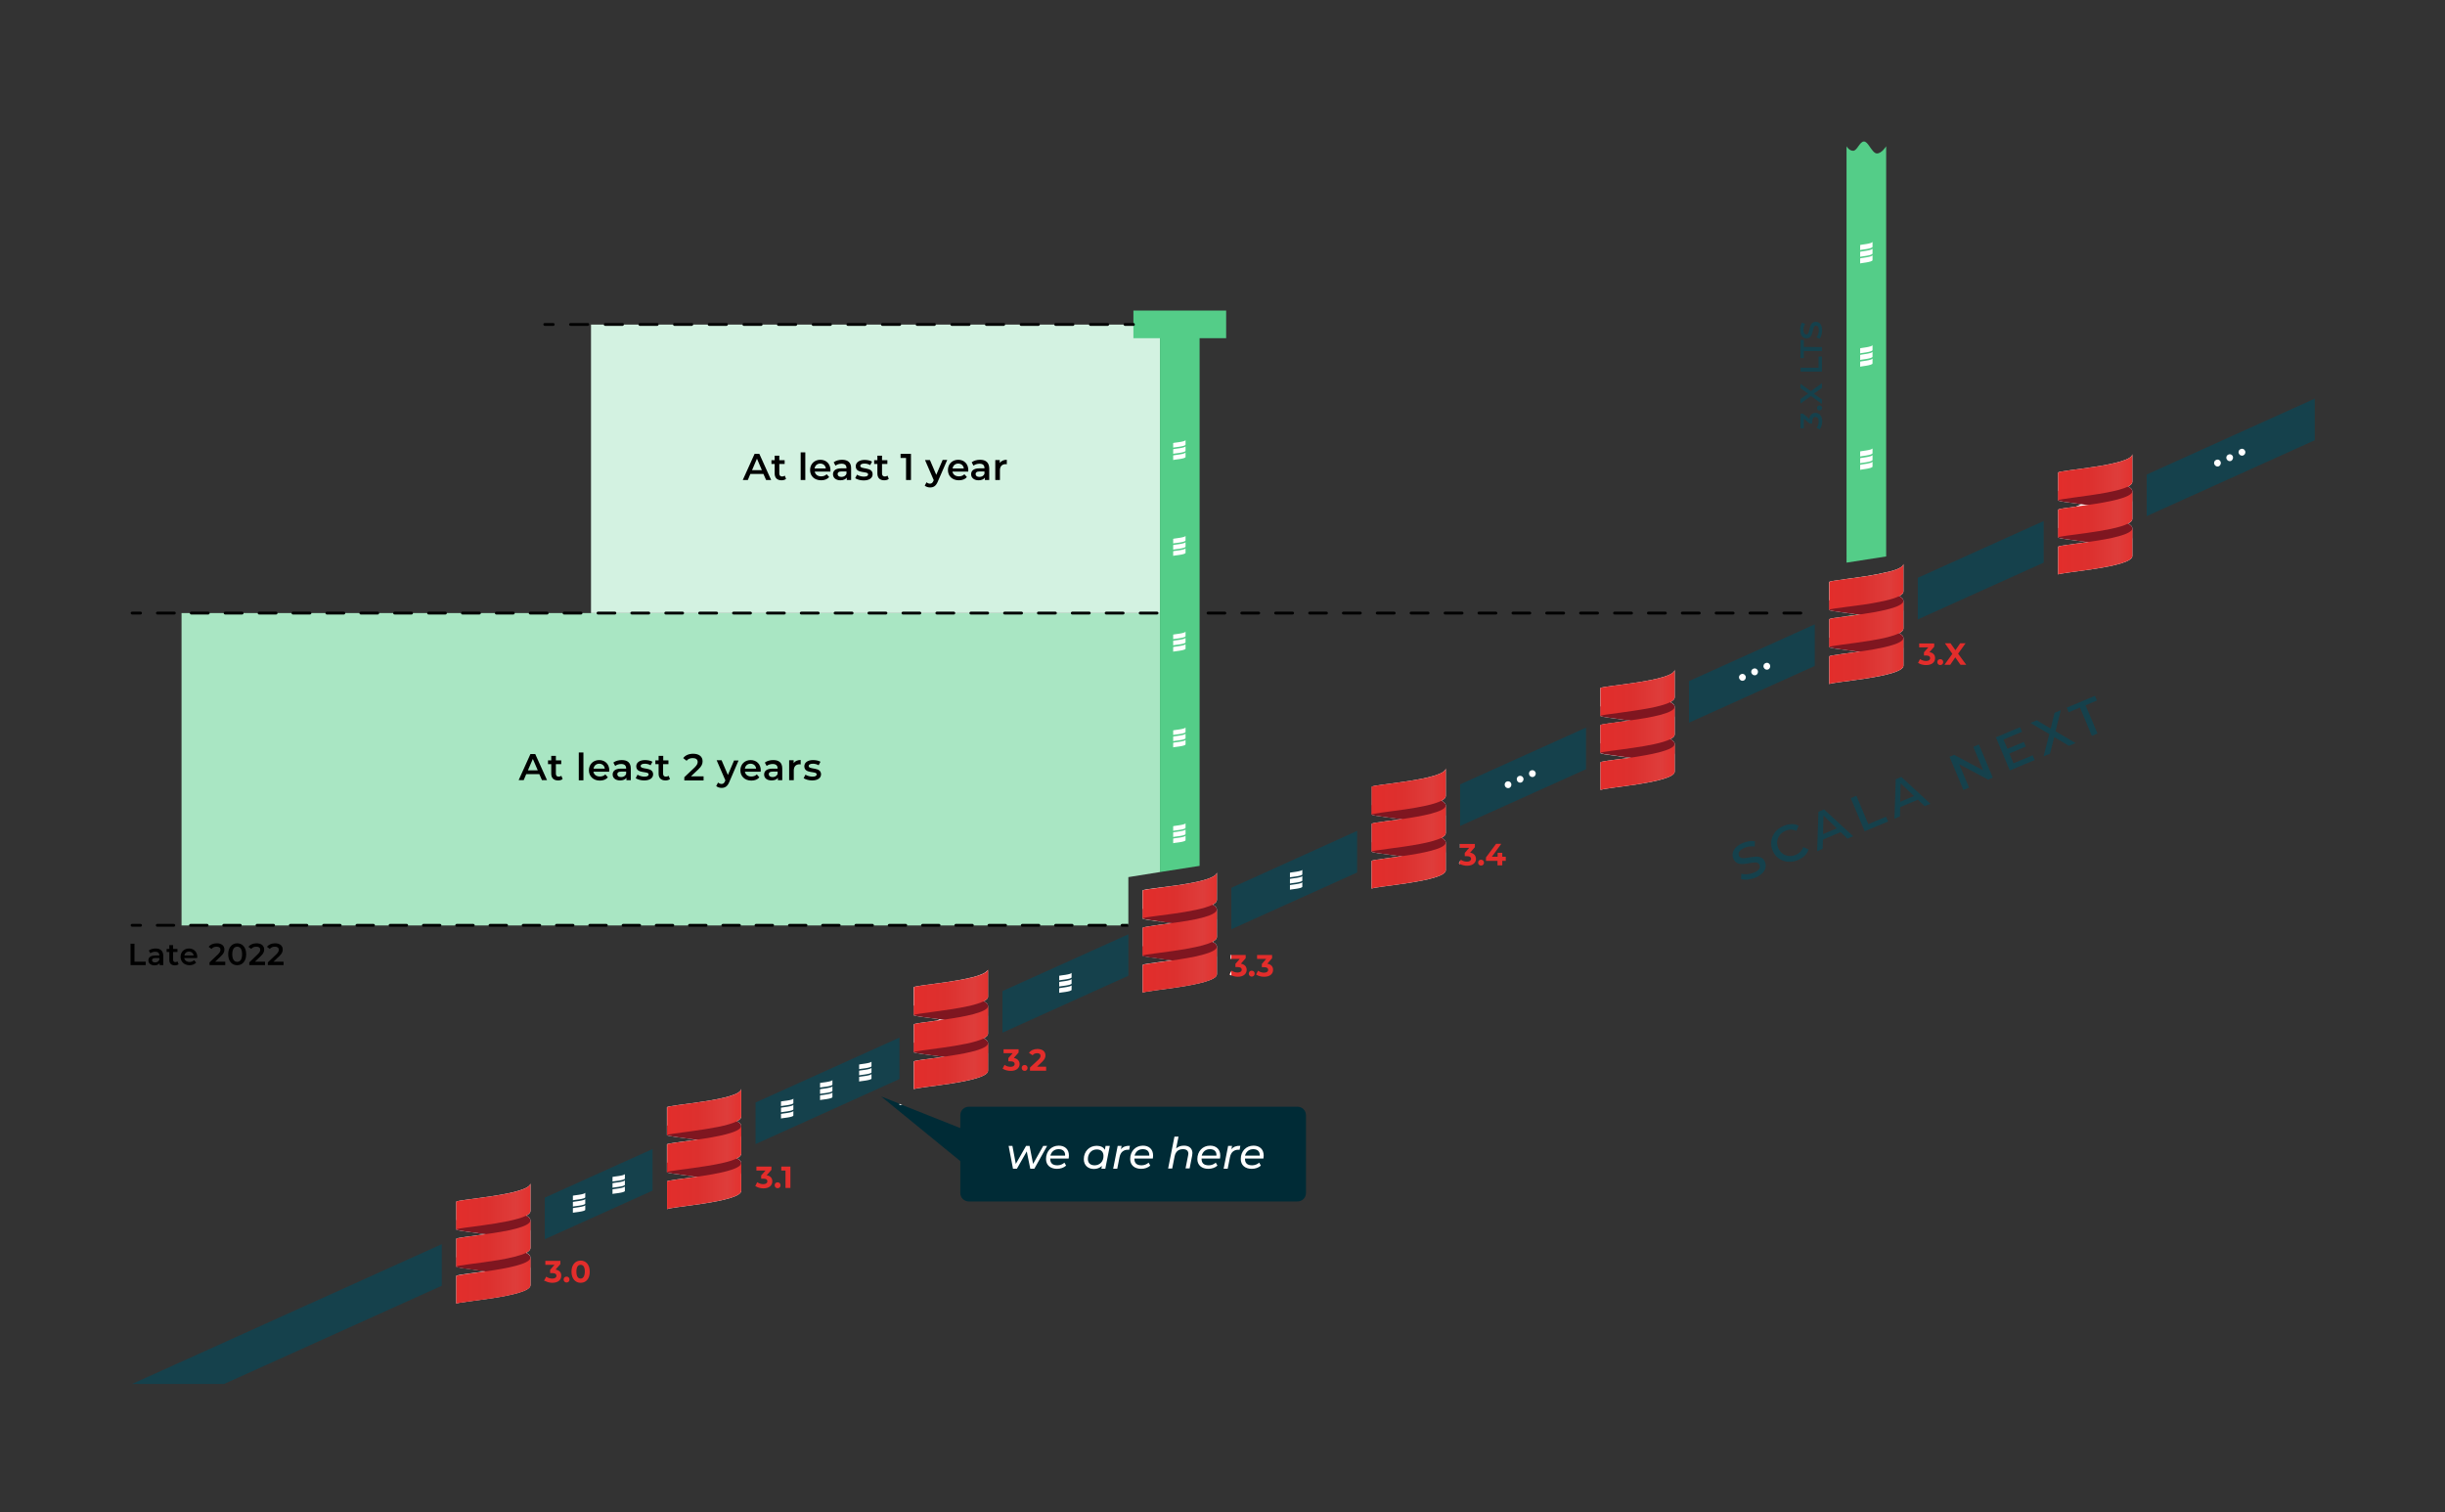 <?xml version="1.0" encoding="utf-8"?>
<!-- Generator: Adobe Illustrator 26.2.1, SVG Export Plug-In . SVG Version: 6.00 Build 0)  -->
<svg version="1.1" id="Layer_1" xmlns="http://www.w3.org/2000/svg" xmlns:xlink="http://www.w3.org/1999/xlink" x="0px" y="0px"
	 viewBox="0 0 1740 1076" style="enable-background:new 0 0 1740 1076;" xml:space="preserve">
<rect x="0" y="0" width="1740" height="1076" fill="#333333" stroke="none"/>
<style type="text/css">
	.st0{fill:#002B36;}
	.st1{fill:#A9E6C3;}
	.st2{fill:#D3F2E1;}
	.st3{fill:#15414C;}
	.st4{fill:#FFFFFF;}
	.st5{fill:#7F1620;}
	.st6{fill:url(#SVGID_1_);}
	.st7{fill:url(#SVGID_00000054241552525095698080000000727692942462414761_);}
	.st8{fill:url(#SVGID_00000034075584556786677080000012844293240282670491_);}
	.st9{fill:url(#SVGID_00000139272078624808106370000012415646724467870867_);}
	.st10{fill:url(#SVGID_00000048476320630349547820000007672165533289885318_);}
	.st11{fill:url(#SVGID_00000045582431637317747360000006920468458167019415_);}
	.st12{fill:url(#SVGID_00000127751950852090854650000006354939278803980971_);}
	.st13{fill:url(#SVGID_00000049911381556973500750000010242846069893299866_);}
	.st14{fill:url(#SVGID_00000172440443513300318050000006480705863851771563_);}
	.st15{fill:url(#SVGID_00000073696675743198646390000005859431671577880254_);}
	.st16{fill:url(#SVGID_00000138572255767720578630000002404850962172496558_);}
	.st17{fill:url(#SVGID_00000145751075152536731640000017483461594254445708_);}
	.st18{fill:url(#SVGID_00000019654892124267560150000003823708741069029505_);}
	.st19{fill:url(#SVGID_00000177457113231948153090000001439247795021092247_);}
	.st20{fill:url(#SVGID_00000058589639338869688690000012421579982356067506_);}
	.st21{fill:url(#SVGID_00000078019737555163541210000005539169430682734470_);}
	.st22{fill:url(#SVGID_00000095307778224062847850000001393959025290635438_);}
	.st23{fill:url(#SVGID_00000034069042621093806540000004674848609394523289_);}
	.st24{fill:#54CD88;}
	.st25{fill:#E32D2B;}
	.st26{fill:url(#SVGID_00000075851751355151169730000007147783578245514384_);}
	.st27{fill:url(#SVGID_00000097498151053011451310000011644142331955436952_);}
	.st28{fill:url(#SVGID_00000038382679739919972470000015019216183809321869_);}
	.st29{fill:url(#SVGID_00000101091909497641717360000001057386464909039015_);}
	.st30{fill:url(#SVGID_00000081649149172310691000000012061216692494631314_);}
	.st31{fill:url(#SVGID_00000130648527602359154890000011967489930154897040_);}
</style>
<g>
	<path class="st0" d="M923.4,787.6h-234c-3.3,0-6,2.7-6,6v9.2l-41.2-16.4l-2.1-0.9l-13-5.2l56.3,46V849c0,3.3,2.7,6,6,6h234
		c3.3,0,6-2.6,6-6v-55.4C929.4,790.3,926.7,787.6,923.4,787.6z"/>
	<polygon class="st1" points="825.5,436.3 825.5,620.6 803,624.2 803,658.6 129.2,658.6 129.2,436.3 	"/>
	<path class="st1" d="M825.5,631.8v24.1c-0.7-0.1-1.4-0.2-2.1-0.3c-6-0.8-10.2-1.4-10.2-1.9v-19.8
		C813.2,633.4,818.4,632.7,825.5,631.8z"/>
	<path class="st1" d="M822.6,658.6c0.9-0.1,1.9-0.2,3-0.4v0.4H822.6z"/>
	<polygon class="st2" points="825.5,231 420.6,231 420.6,436.3 825.5,436.3 	"/>
	<path d="M540.4,323H537l-8.4,18.6h3.6l1.8-4.3h9.3l1.9,4.3h3.6L540.4,323z M535.2,334.6l3.5-8.2l3.5,8.2H535.2z M558.5,338.5
		c-0.5,0.4-1.2,0.6-1.9,0.6c-1.3,0-2-0.8-2-2.1v-6.8h3.8v-2.7h-3.8v-3.2h-3.3v3.2H549v2.7h2.3v6.8c0,3.1,1.8,4.8,4.9,4.8
		c1.2,0,2.4-0.3,3.2-1L558.5,338.5z M569.8,321.9v19.7h3.3v-19.7H569.8z M591,334.6c0-4.5-3-7.4-7.2-7.4s-7.3,3-7.3,7.3
		s3.1,7.3,7.9,7.3c2.4,0,4.4-0.8,5.7-2.3l-1.8-2c-1,1-2.3,1.5-3.9,1.5c-2.5,0-4.2-1.3-4.6-3.4H591C590.9,335.3,591,334.9,591,334.6z
		 M579.7,333.4c0.3-2.1,1.9-3.5,4-3.5c2.2,0,3.8,1.4,4,3.5H579.7z M599.3,327.2c-2.3,0-4.5,0.6-6,1.8l1.3,2.4
		c1.1-0.9,2.7-1.4,4.3-1.4c2.4,0,3.5,1.1,3.5,3.1v0.2h-3.7c-4.3,0-5.9,1.9-5.9,4.2c0,2.5,2,4.3,5.3,4.3c2.1,0,3.7-0.7,4.5-1.9v1.7
		h3.1v-8.3C605.8,329.2,603.4,327.2,599.3,327.2z M602.4,337.2c-0.6,1.5-2,2.2-3.6,2.2c-1.7,0-2.7-0.8-2.7-2c0-1,0.6-1.9,2.9-1.9
		h3.4L602.4,337.2L602.4,337.2z M612.2,331.5c0-0.9,1-1.6,3-1.6c1.4,0,2.7,0.3,4.1,1.1l1.3-2.5c-1.3-0.8-3.4-1.2-5.3-1.2
		c-3.8,0-6.3,1.8-6.3,4.5c0,5.7,8.8,3.1,8.8,5.8c0,1-0.9,1.6-3,1.6c-1.8,0-3.7-0.6-4.9-1.4l-1.3,2.5c1.3,0.9,3.6,1.6,6,1.6
		c4,0,6.4-1.7,6.4-4.4C621,331.9,612.2,334.4,612.2,331.5z M631.6,338.5c-0.5,0.4-1.2,0.6-1.9,0.6c-1.3,0-2-0.8-2-2.1v-6.8h3.8v-2.7
		h-3.8v-3.2h-3.3v3.2h-2.3v2.7h2.3v6.8c0,3.1,1.8,4.8,4.9,4.8c1.2,0,2.4-0.3,3.2-1L631.6,338.5z M640.9,323v2.9h3.9v15.7h3.5V323
		H640.9z M670.8,327.4l-4.5,10.5l-4.5-10.5h-3.5l6.2,14.3l-0.2,0.5c-0.6,1.4-1.3,2-2.5,2c-0.9,0-1.8-0.4-2.4-1l-1.3,2.4
		c0.9,0.8,2.4,1.3,3.8,1.3c2.4,0,4.2-1,5.5-4.2l6.7-15.4h-3.3V327.4z M689.1,334.6c0-4.5-3-7.4-7.2-7.4s-7.3,3-7.3,7.3
		s3.1,7.3,7.8,7.3c2.5,0,4.5-0.8,5.7-2.3l-1.8-2c-1,1-2.3,1.5-3.9,1.5c-2.5,0-4.2-1.3-4.6-3.4H689
		C689.1,335.3,689.1,334.9,689.1,334.6z M677.9,333.4c0.3-2.1,1.9-3.5,4-3.5c2.2,0,3.8,1.4,4,3.5H677.9z M697.5,327.2
		c-2.3,0-4.5,0.6-6,1.8l1.3,2.4c1.1-0.9,2.7-1.4,4.3-1.4c2.4,0,3.5,1.1,3.5,3.1v0.2H697c-4.3,0-5.9,1.9-5.9,4.2
		c0,2.5,2.1,4.3,5.3,4.3c2.1,0,3.7-0.7,4.5-1.9v1.7h3.1v-8.3C703.9,329.2,701.6,327.2,697.5,327.2z M700.6,337.2
		c-0.6,1.5-2,2.2-3.6,2.2c-1.7,0-2.7-0.8-2.7-2c0-1,0.6-1.9,2.9-1.9h3.4L700.6,337.2L700.6,337.2z M711.5,329.5v-2.1h-3.2v14.2h3.3
		v-6.9c0-2.9,1.6-4.4,4.1-4.4c0.2,0,0.5,0,0.8,0.1v-3.2C714.2,327.2,712.5,328,711.5,329.5z"/>
	<path d="M94,437.3h6c0.6,0,1-0.4,1-1s-0.4-1-1-1h-6c-0.6,0-1,0.4-1,1C93,436.8,93.5,437.3,94,437.3L94,437.3z"/>
	<path d="M124.1,435.3H112c-0.5,0-1,0.4-1,1s0.5,1,1,1h12.1c0.5,0,1-0.4,1-1C125.1,435.7,124.7,435.3,124.1,435.3z M148.2,435.3
		h-12.1c-0.5,0-1,0.4-1,1s0.5,1,1,1h12.1c0.6,0,1-0.4,1-1C149.2,435.7,148.8,435.3,148.2,435.3z M172.3,435.3h-12.1
		c-0.5,0-1,0.4-1,1s0.5,1,1,1h12.1c0.6,0,1-0.4,1-1C173.3,435.7,172.9,435.3,172.3,435.3z M196.5,435.3h-12.1c-0.6,0-1,0.4-1,1
		s0.4,1,1,1h12.1c0.5,0,1-0.4,1-1C197.5,435.7,197,435.3,196.5,435.3z M220.6,435.3h-12.1c-0.6,0-1,0.4-1,1s0.4,1,1,1h12.1
		c0.5,0,1-0.4,1-1C221.6,435.7,221.1,435.3,220.6,435.3z M244.7,435.3h-12.1c-0.5,0-1,0.4-1,1s0.5,1,1,1h12.1c0.5,0,1-0.4,1-1
		C245.7,435.7,245.2,435.3,244.7,435.3z M268.8,435.3h-12c-0.6,0-1,0.4-1,1s0.4,1,1,1h12c0.6,0,1-0.4,1-1
		C269.8,435.7,269.4,435.3,268.8,435.3z M292.9,435.3h-12.1c-0.5,0-1,0.4-1,1s0.5,1,1,1h12.1c0.5,0,1-0.4,1-1
		C293.9,435.7,293.5,435.3,292.9,435.3z M317,435.3h-12c-0.6,0-1,0.4-1,1s0.4,1,1,1h12c0.5,0,1-0.4,1-1
		C318,435.7,317.6,435.3,317,435.3z M341.2,435.3h-12.1c-0.6,0-1,0.4-1,1s0.4,1,1,1h12.1c0.5,0,1-0.4,1-1
		C342.2,435.7,341.7,435.3,341.2,435.3z M365.3,435.3h-12.1c-0.5,0-1,0.4-1,1s0.5,1,1,1h12.1c0.5,0,1-0.4,1-1
		C366.3,435.7,365.8,435.3,365.3,435.3z M389.4,435.3h-12.1c-0.5,0-1,0.4-1,1s0.5,1,1,1h12.1c0.5,0,1-0.4,1-1
		C390.4,435.7,389.9,435.3,389.4,435.3z M413.5,435.3h-12.1c-0.5,0-1,0.4-1,1s0.5,1,1,1h12.1c0.5,0,1-0.4,1-1
		C414.5,435.7,414,435.3,413.5,435.3z M437.6,435.3h-12c-0.6,0-1,0.4-1,1s0.4,1,1,1h12c0.6,0,1-0.4,1-1
		C438.6,435.7,438.2,435.3,437.6,435.3z M461.7,435.3h-12.1c-0.5,0-1,0.4-1,1s0.5,1,1,1h12.1c0.6,0,1-0.4,1-1
		C462.7,435.7,462.3,435.3,461.7,435.3z M485.8,435.3h-12c-0.6,0-1,0.4-1,1s0.4,1,1,1h12c0.6,0,1-0.4,1-1
		C486.8,435.7,486.4,435.3,485.8,435.3z M510,435.3h-12.1c-0.5,0-1,0.4-1,1s0.5,1,1,1H510c0.5,0,1-0.4,1-1
		C511,435.7,510.5,435.3,510,435.3z M534.1,435.3H522c-0.5,0-1,0.4-1,1s0.5,1,1,1h12.1c0.5,0,1-0.4,1-1
		C535.1,435.7,534.6,435.3,534.1,435.3z M558.2,435.3h-12.1c-0.5,0-1,0.4-1,1s0.5,1,1,1h12.1c0.5,0,1-0.4,1-1
		C559.2,435.7,558.7,435.3,558.2,435.3z M582.3,435.3h-12.1c-0.5,0-1,0.4-1,1s0.5,1,1,1h12.1c0.6,0,1-0.4,1-1
		C583.3,435.7,582.8,435.3,582.3,435.3z M606.4,435.3h-12.1c-0.5,0-1,0.4-1,1s0.5,1,1,1h12.1c0.6,0,1-0.4,1-1
		C607.4,435.7,607,435.3,606.4,435.3z M630.5,435.3h-12.1c-0.6,0-1,0.4-1,1s0.4,1,1,1h12.1c0.5,0,1-0.4,1-1
		C631.5,435.7,631.1,435.3,630.5,435.3z M654.6,435.3h-12c-0.6,0-1,0.4-1,1s0.4,1,1,1h12c0.6,0,1-0.4,1-1
		C655.6,435.7,655.2,435.3,654.6,435.3z M678.8,435.3h-12.1c-0.5,0-1,0.4-1,1s0.5,1,1,1h12.1c0.5,0,1-0.4,1-1
		C679.8,435.7,679.3,435.3,678.8,435.3z M702.9,435.3h-12c-0.6,0-1,0.4-1,1s0.4,1,1,1h12c0.5,0,1-0.4,1-1
		C703.9,435.7,703.4,435.3,702.9,435.3z M727,435.3h-12.1c-0.5,0-1,0.4-1,1s0.5,1,1,1H727c0.6,0,1-0.4,1-1
		C728,435.7,727.5,435.3,727,435.3z M751.1,435.3H739c-0.6,0-1,0.4-1,1s0.4,1,1,1h12.1c0.5,0,1-0.4,1-1
		C752.1,435.7,751.6,435.3,751.1,435.3z M775.2,435.3h-12.1c-0.6,0-1,0.4-1,1s0.4,1,1,1h12.1c0.5,0,1-0.4,1-1
		C776.2,435.7,775.8,435.3,775.2,435.3z M799.3,435.3h-12.1c-0.5,0-1,0.4-1,1s0.5,1,1,1h12.1c0.5,0,1-0.4,1-1
		C800.3,435.7,799.9,435.3,799.3,435.3z M823.4,435.3h-12c-0.5,0-1,0.4-1,1s0.5,1,1,1h12c0.6,0,1-0.4,1-1
		C824.4,435.7,824,435.3,823.4,435.3z M847.5,435.3h-12.1c-0.5,0-1,0.4-1,1s0.5,1,1,1h12.1c0.5,0,1-0.4,1-1
		C848.5,435.7,848.1,435.3,847.5,435.3z M871.7,435.3h-12c-0.6,0-1,0.4-1,1s0.4,1,1,1h12c0.6,0,1-0.4,1-1
		C872.7,435.7,872.2,435.3,871.7,435.3z M895.8,435.3h-12.1c-0.5,0-1,0.4-1,1s0.5,1,1,1h12.1c0.5,0,1-0.4,1-1
		C896.8,435.7,896.3,435.3,895.8,435.3z M919.9,435.3h-12.1c-0.5,0-1,0.4-1,1s0.5,1,1,1h12.1c0.5,0,1-0.4,1-1
		C920.9,435.7,920.4,435.3,919.9,435.3z M944,435.3h-12c-0.5,0-1,0.4-1,1s0.5,1,1,1h12c0.5,0,1-0.4,1-1
		C945,435.7,944.6,435.3,944,435.3z M968.1,435.3H956c-0.5,0-1,0.4-1,1s0.5,1,1,1h12.1c0.5,0,1-0.4,1-1
		C969.1,435.7,968.7,435.3,968.1,435.3z M992.2,435.3h-12.1c-0.5,0-1,0.4-1,1s0.5,1,1,1h12.1c0.5,0,1-0.4,1-1
		C993.2,435.7,992.8,435.3,992.2,435.3z M1016.3,435.3h-12.1c-0.5,0-1,0.4-1,1s0.5,1,1,1h12.1c0.6,0,1-0.4,1-1
		C1017.3,435.7,1016.9,435.3,1016.3,435.3z M1040.5,435.3h-12.1c-0.6,0-1,0.4-1,1s0.4,1,1,1h12.1c0.6,0,1-0.4,1-1
		C1041.5,435.7,1041,435.3,1040.5,435.3z M1064.6,435.3h-12.1c-0.6,0-1,0.4-1,1s0.4,1,1,1h12.1c0.5,0,1-0.4,1-1
		C1065.6,435.7,1065.1,435.3,1064.6,435.3z M1088.7,435.3h-12c-0.6,0-1,0.4-1,1s0.4,1,1,1h12c0.6,0,1-0.4,1-1
		C1089.7,435.7,1089.2,435.3,1088.7,435.3z M1112.8,435.3h-12.1c-0.6,0-1,0.4-1,1s0.4,1,1,1h12.1c0.5,0,1-0.4,1-1
		C1113.8,435.7,1113.4,435.3,1112.8,435.3z M1136.9,435.3h-12.1c-0.5,0-1,0.4-1,1s0.5,1,1,1h12.1c0.6,0,1-0.4,1-1
		C1137.9,435.7,1137.5,435.3,1136.9,435.3z M1161,435.3h-12c-0.6,0-1,0.4-1,1s0.4,1,1,1h12.1c0.6,0,1-0.4,1-1
		C1162,435.7,1161.6,435.3,1161,435.3z M1185.2,435.3h-12.1c-0.6,0-1,0.4-1,1s0.4,1,1,1h12.1c0.5,0,1-0.4,1-1
		C1186.2,435.7,1185.7,435.3,1185.2,435.3z M1209.3,435.3h-12.1c-0.6,0-1,0.4-1,1s0.4,1,1,1h12.1c0.6,0,1-0.4,1-1
		C1210.3,435.7,1209.8,435.3,1209.3,435.3z M1233.4,435.3h-12.1c-0.6,0-1,0.4-1,1s0.4,1,1,1h12.1c0.5,0,1-0.4,1-1
		C1234.4,435.7,1233.9,435.3,1233.4,435.3z M1257.5,435.3h-12.1c-0.6,0-1,0.4-1,1s0.4,1,1,1h12.1c0.6,0,1-0.4,1-1
		C1258.5,435.7,1258,435.3,1257.5,435.3z M1281.6,435.3h-12.1c-0.6,0-1,0.4-1,1s0.4,1,1,1h12.1c0.5,0,1-0.4,1-1
		C1282.6,435.7,1282.2,435.3,1281.6,435.3z"/>
	<path d="M1324.8,436.3c0,0.4-0.2,0.7-0.6,0.9c-0.1,0.1-0.3,0.1-0.4,0.1h-2c-1.7-0.2-3.4-0.5-5-0.7c0-0.1-0.1-0.2-0.1-0.3
		c0-0.6,0.4-1,1-1h6C1324.3,435.3,1324.8,435.7,1324.8,436.3z"/>
	<polygon class="st3" points="94,984.9 314.4,885.4 314.4,915 159.5,984.9 	"/>
	<path class="st3" d="M333.4,906.4l-8.7,3.9V908C324.6,907.6,328.2,907.1,333.4,906.4z"/>
	<path class="st3" d="M365.8,862.2l11.7-5.3v4.9c0,1.2-1.1,2.3-3,3.3c1.9,1,3,2.1,3,3.3v18l-7.4,3.3l-15.3,6.9l-15.8,7.1
		c-8.1-1.1-14.3-1.8-14.3-2.4v-19.8c0-0.7,9.7-1.7,20.8-3.3c-4.4-0.6-8.5-1.2-11.9-1.6l10.7-4.8L365.8,862.2z"/>
	<polygon class="st3" points="387.7,852.3 464.4,817.7 464.4,847.3 387.7,881.9 	"/>
	<path class="st3" d="M482,839.3l-7.3,3.3v-1.8C474.6,840.4,477.5,839.9,482,839.3z"/>
	<path class="st3" d="M515.1,794.8l12.3-5.6v5.4c0,1.2-1.1,2.3-3,3.3c1.9,1,3,2.1,3,3.3v17.6l-7.9,3.6l-16.2,7.3l0,0l-15,6.8
		c-7.8-1-13.6-1.8-13.6-2.3v-19.8c0-0.7,9.7-1.7,20.8-3.3c-4.7-0.7-9.1-1.2-12.7-1.7l10-4.5l0,0L515.1,794.8z"/>
	<polygon class="st3" points="537.7,784.6 640.1,738.4 640.1,767.9 537.7,814.2 	"/>
	<path class="st3" d="M703.2,715.8v19.8c0,1.2-1.1,2.3-3,3.3c0.7,0.4,1.3,0.7,1.7,1.1L677,751.3l0,0l-2.9,1.3l-23.8,10.8v-7.9
		c0-0.7,9.7-1.7,20.9-3.3c-11.1-1.6-20.9-2.6-20.9-3.3v-15.1l16.3-7.4l0,0l2.1-0.9l21.2-9.6l0,0l8.7-3.9l4.3-1.9
		c-0.3,0.9-1.4,1.8-2.9,2.6C702.1,713.5,703.2,714.6,703.2,715.8z"/>
	<polygon class="st3" points="713.4,705.3 803,664.9 803,694.4 713.4,734.9 	"/>
	<path class="st3" d="M824.4,684.8l-11.2,5v-3C813.2,686.3,817.8,685.6,824.4,684.8z"/>
	<path class="st3" d="M863,643.8c1.9,1,3,2.1,3,3.3V666l-6.4,2.9l-13.4,6.1l0,0l-17.3,7.8l0,0c-8.8-1.2-15.7-2-15.7-2.6v-19.8
		c0-0.4,3.8-1,9.3-1.8c0.9-0.1,1.9-0.2,3-0.4c2.6-0.4,5.5-0.7,8.5-1.2c-3-0.4-5.9-0.8-8.5-1.2c-0.7-0.1-1.4-0.2-2.1-0.3l2.1-0.9
		l9.8-4.4l0,0l20.1-9.1l0,0l10.6-4.8v4.2C866,641.7,864.9,642.8,863,643.8z"/>
	<polygon class="st3" points="876.3,631.8 965.8,591.3 965.8,620.9 876.3,661.3 	"/>
	<path class="st3" d="M988.9,610.5l-12.8,5.8v-3.6C976.1,612.2,981.5,611.5,988.9,610.5z"/>
	<path class="st3" d="M1019,567.3l9.9-4.5v3.6c0,1.2-1.1,2.3-3,3.3c1.9,1,3,2.1,3,3.3v19.4l-5.8,2.6l-12.1,5.5l0,0l-18.4,8.3l0,0
		c-9.2-1.2-16.5-2.1-16.5-2.7v-19.4l2.6-1.2c3.6-0.6,10.6-1.5,18.3-2.5c-3.5-0.5-6.8-0.9-9.7-1.3l12.6-5.7l0,0L1019,567.3
		L1019,567.3z"/>
	<polygon class="st3" points="1039.1,558.2 1128.7,517.8 1128.7,547.4 1039.1,587.8 	"/>
	<path class="st3" d="M1140.9,541.9l-2,0.9v-0.2C1138.9,542.3,1139.6,542.1,1140.9,541.9z"/>
	<path class="st3" d="M1174.3,497.2l17.4-7.9v7c0,1.2-1.1,2.3-3,3.3c1.9,1,3,2.1,3,3.3v16l-10.1,4.5l-19.4,8.8l0,0l-12.4,5.6
		c-6.4-0.8-10.9-1.5-10.9-2V516c0-0.7,9.7-1.7,20.9-3.3c-5.9-0.9-11.5-1.5-15.4-2.1l7.7-3.5l0,0L1174.3,497.2z"/>
	<polygon class="st3" points="1202,484.7 1291.5,444.3 1291.5,473.9 1202,514.3 	"/>
	<path class="st3" d="M1310.2,465.5l-8.4,3.8v-2.2C1301.8,466.7,1305.2,466.2,1310.2,465.5z"/>
	<path class="st3" d="M1342.8,421.2l11.8-5.3v5c0,1.2-1.1,2.3-3,3.3c1.9,1,3,2.1,3,3.3v18l-7.5,3.4l-15.5,7L1316,463l0,0
		c-8-1.1-14.1-1.8-14.1-2.4v-19.8c0-0.5,5.2-1.2,12.3-2.1c2.6-0.3,5.5-0.7,8.5-1.2c-0.3,0-0.6-0.1-0.8-0.1c-1.7-0.2-3.4-0.5-5-0.7
		c-0.9-0.1-1.9-0.2-2.8-0.4c-1.3-0.2-2.5-0.3-3.6-0.5l3.6-1.6l6.9-3.1l0,0l21.3-9.6L1342.8,421.2z"/>
	<polygon class="st3" points="1364.8,411.2 1454.4,370.8 1454.4,400.4 1364.8,440.8 	"/>
	<path class="st3" d="M1511.6,345l5.8-2.6v0.5c0,1.2-1.1,2.3-3,3.3c1.9,1,3,2.1,3,3.3v19.8c0,1.2-1.1,2.3-3,3.3
		c0.2,0.1,0.5,0.3,0.7,0.4l-27.8,12.6l-0.9,0.4l-21.8,9.8v-6.7c0-0.7,9.7-1.7,20.8-3.3c-11.1-1.6-20.8-2.6-20.8-3.3v-16.3l12.6-5.7
		l0,0l3.8-1.7l18.3-8.2l0,0L1511.6,345z"/>
	<polygon class="st3" points="1647.3,283.7 1647.3,313.3 1527.7,367.3 1527.7,337.7 	"/>
	<path class="st4" d="M1028.9,546.7v19.8c0,1.2-1.1,2.3-3,3.3c1.9,1,3,2.1,3,3.3v19.8c0,1.2-1.1,2.3-3,3.3c1.9,1,3,2.1,3,3.3v19.8
		c0,8.2-52.8,11.5-52.8,13.2v-19.8c0-0.5,5.4-1.2,12.8-2.2c2.5-0.3,5.2-0.7,8-1.1c-1.5-0.2-2.9-0.4-4.2-0.6l0,0
		c-9.2-1.2-16.5-2.1-16.5-2.7v-19.8c0-0.2,0.9-0.5,2.6-0.8c3.6-0.6,10.6-1.5,18.3-2.5c-3.5-0.5-6.8-0.9-9.7-1.3l0,0
		c-6.5-0.9-11.1-1.5-11.1-2v-19.8C976.1,558.3,1028.9,555,1028.9,546.7z"/>
	<rect x="1039" y="600.6" class="st4" width="0.2" height="2.8"/>
	<path class="st4" d="M1038.2,614.5l0.9-1.9v2.4C1038.8,614.8,1038.5,614.7,1038.2,614.5z"/>
	<path class="st5" d="M1028.9,599.5v6.6c0,2.7-5.6,4.8-13.2,6.6c-5.7-1.3-12.5-2.4-18.8-3.3c-1.5-0.2-2.9-0.4-4.2-0.6l0,0
		c-9.2-1.2-16.5-2.1-16.5-2.7v-6.6c0-1.1,24-3,39.7-6.6c2.8,0.7,5.3,1.4,7.4,2.1c1,0.4,1.9,0.8,2.7,1.2
		C1027.8,597.2,1028.9,598.3,1028.9,599.5z"/>
	<path class="st5" d="M1028.9,573.1v6.6c0,2.7-5.6,4.8-13.2,6.6c-5.7-1.3-12.5-2.4-18.8-3.3c-3.5-0.5-6.8-0.9-9.7-1.3l0,0
		c-6.5-0.9-11.1-1.5-11.1-2v-6.6c0-1.1,24-3,39.7-6.6c1.1,0.3,2.2,0.5,3.3,0.8l0,0c2.8,0.8,5.1,1.6,6.8,2.5
		C1027.8,570.8,1028.9,571.9,1028.9,573.1z"/>
	
		<linearGradient id="SVGID_1_" gradientUnits="userSpaceOnUse" x1="976.1" y1="486.4" x2="1028.9" y2="486.4" gradientTransform="matrix(1 0 0 -1 0 1076)">
		<stop  offset="0" style="stop-color:#E32D2B"/>
		<stop  offset="9.212934e-03" style="stop-color:#E32D2B"/>
		<stop  offset="9.252559e-02" style="stop-color:#E12E2C"/>
		<stop  offset="0.419" style="stop-color:#DD302E"/>
		<stop  offset="0.809" style="stop-color:#DE3D3B"/>
		<stop  offset="1" style="stop-color:#E3322F"/>
	</linearGradient>
	<path class="st6" d="M1028.9,573.1v19.8c0,1.2-1.1,2.3-3,3.3c-3.2,1.7-8.7,3.1-14.8,4.3l0,0c-15.3,3-35,4.6-35,5.6v-19.8
		c0-0.2,0.9-0.5,2.6-0.8c3.6-0.6,10.6-1.5,18.3-2.5C1011.7,580.9,1028.9,577.8,1028.9,573.1z"/>
	
		<linearGradient id="SVGID_00000120524075274577102130000004719199009487935111_" gradientUnits="userSpaceOnUse" x1="976.1" y1="512.8" x2="1028.9" y2="512.8" gradientTransform="matrix(1 0 0 -1 0 1076)">
		<stop  offset="0" style="stop-color:#E32D2B"/>
		<stop  offset="9.212934e-03" style="stop-color:#E32D2B"/>
		<stop  offset="9.252559e-02" style="stop-color:#E12E2C"/>
		<stop  offset="0.419" style="stop-color:#DD302E"/>
		<stop  offset="0.809" style="stop-color:#DE3D3B"/>
		<stop  offset="1" style="stop-color:#E3322F"/>
	</linearGradient>
	<path style="fill:url(#SVGID_00000120524075274577102130000004719199009487935111_);" d="M1028.9,546.7v19.8c0,1.2-1.1,2.3-3,3.3
		c-5.1,2.7-15.8,4.7-26,6.2l0,0c-12.3,1.8-23.8,3-23.8,3.7v-19.8C976.1,558.3,1028.9,555,1028.9,546.7z"/>
	
		<linearGradient id="SVGID_00000093881024108569255400000003212980461048726455_" gradientUnits="userSpaceOnUse" x1="976.1" y1="460" x2="1028.9" y2="460" gradientTransform="matrix(1 0 0 -1 0 1076)">
		<stop  offset="0" style="stop-color:#E32D2B"/>
		<stop  offset="9.212934e-03" style="stop-color:#E32D2B"/>
		<stop  offset="9.252559e-02" style="stop-color:#E12E2C"/>
		<stop  offset="0.419" style="stop-color:#DD302E"/>
		<stop  offset="0.809" style="stop-color:#DE3D3B"/>
		<stop  offset="1" style="stop-color:#E3322F"/>
	</linearGradient>
	<path style="fill:url(#SVGID_00000093881024108569255400000003212980461048726455_);" d="M1028.9,599.5v19.8
		c0,8.2-52.8,11.5-52.8,13.2v-19.8c0-0.5,5.4-1.2,12.8-2.2c2.5-0.3,5.2-0.7,8-1.1C1011.7,607.3,1028.9,604.2,1028.9,599.5z"/>
	<path class="st4" d="M1517.5,323.1v19.8c0,1.2-1.1,2.3-3,3.3c1.9,1,3,2.1,3,3.3v19.8c0,1.2-1.1,2.3-3,3.3c0.2,0.1,0.5,0.3,0.7,0.4
		c1.5,0.9,2.3,1.9,2.3,2.9v19.8c0,8.2-52.8,11.6-52.8,13.2v-19.8c0-0.7,9.7-1.7,20.8-3.3c-11.1-1.6-20.8-2.6-20.8-3.3v-19.8
		c0-0.5,5.3-1.2,12.6-2.2l0,0l3.8-1.7c-9.2-1.2-16.4-2.1-16.4-2.7v-19.8C1464.6,334.6,1517.5,331.3,1517.5,323.1z"/>
	<path class="st5" d="M1517.5,375.9v6.6c0,2.7-5.6,4.9-13.2,6.6c-5.4-1.2-11.8-2.3-17.9-3.2c-0.3,0-0.6-0.1-0.9-0.1
		c-11.1-1.6-20.8-2.6-20.8-3.3v-6.6c0-1.1,24-3,39.7-6.6c4.2,1,7.8,2.1,10.1,3.3c0.2,0.1,0.5,0.3,0.7,0.4
		C1516.6,373.9,1517.5,374.8,1517.5,375.9z"/>
	<path class="st5" d="M1517.5,349.5v6.6c0,2.7-5.6,4.8-13.2,6.6c-5.7-1.3-12.5-2.4-18.8-3.3c-1.5-0.2-3-0.4-4.4-0.6
		c-9.2-1.2-16.4-2.1-16.4-2.7v-6.6c0-1.1,24-3,39.7-6.6c2.8,0.6,5.3,1.3,7.3,2.1c1,0.4,2,0.8,2.8,1.2
		C1516.3,347.2,1517.5,348.3,1517.5,349.5z"/>
	
		<linearGradient id="SVGID_00000016051417656387754700000007674329314588354968_" gradientUnits="userSpaceOnUse" x1="1464.64" y1="710" x2="1517.44" y2="710" gradientTransform="matrix(1 0 0 -1 0 1076)">
		<stop  offset="0" style="stop-color:#E32D2B"/>
		<stop  offset="9.212934e-03" style="stop-color:#E32D2B"/>
		<stop  offset="9.252559e-02" style="stop-color:#E12E2C"/>
		<stop  offset="0.419" style="stop-color:#DD302E"/>
		<stop  offset="0.809" style="stop-color:#DE3D3B"/>
		<stop  offset="1" style="stop-color:#E3322F"/>
	</linearGradient>
	<path style="fill:url(#SVGID_00000016051417656387754700000007674329314588354968_);" d="M1517.5,349.5v19.8c0,1.2-1.1,2.3-3,3.3
		c-11.2,5.9-49.8,8.5-49.8,9.9v-19.8c0-0.5,5.3-1.2,12.6-2.2l0,0c2.6-0.3,5.4-0.7,8.2-1.1C1500.2,357.3,1517.5,354.2,1517.5,349.5z"
		/>
	
		<linearGradient id="SVGID_00000137839811864033401160000008835485391579804857_" gradientUnits="userSpaceOnUse" x1="1464.64" y1="736.4" x2="1517.44" y2="736.4" gradientTransform="matrix(1 0 0 -1 0 1076)">
		<stop  offset="0" style="stop-color:#E32D2B"/>
		<stop  offset="9.212934e-03" style="stop-color:#E32D2B"/>
		<stop  offset="9.252559e-02" style="stop-color:#E12E2C"/>
		<stop  offset="0.419" style="stop-color:#DD302E"/>
		<stop  offset="0.809" style="stop-color:#DE3D3B"/>
		<stop  offset="1" style="stop-color:#E3322F"/>
	</linearGradient>
	<path style="fill:url(#SVGID_00000137839811864033401160000008835485391579804857_);" d="M1517.5,323.1v19.8c0,1.2-1.1,2.3-3,3.3
		c-3.3,1.7-8.8,3.1-15.1,4.3l0,0c-15.3,2.9-34.7,4.6-34.7,5.6v-19.8C1464.6,334.6,1517.5,331.3,1517.5,323.1z"/>
	
		<linearGradient id="SVGID_00000085948146073053645580000002433302716788505534_" gradientUnits="userSpaceOnUse" x1="1464.64" y1="683.6" x2="1517.44" y2="683.6" gradientTransform="matrix(1 0 0 -1 0 1076)">
		<stop  offset="0" style="stop-color:#E32D2B"/>
		<stop  offset="9.212934e-03" style="stop-color:#E32D2B"/>
		<stop  offset="9.252559e-02" style="stop-color:#E12E2C"/>
		<stop  offset="0.419" style="stop-color:#DD302E"/>
		<stop  offset="0.809" style="stop-color:#DE3D3B"/>
		<stop  offset="1" style="stop-color:#E3322F"/>
	</linearGradient>
	<path style="fill:url(#SVGID_00000085948146073053645580000002433302716788505534_);" d="M1517.5,375.9v19.8
		c0,8.2-52.8,11.6-52.8,13.2v-19.8c0-0.7,9.7-1.7,20.8-3.3c0.6-0.1,1.2-0.2,1.8-0.3C1501.6,383.5,1517.5,380.4,1517.5,375.9z"/>
	<path class="st4" d="M1191.8,476.5v19.8c0,1.2-1.1,2.3-3,3.3c1.9,1,3,2.1,3,3.3v19.8c0,1.2-1.1,2.3-3.1,3.3c1.9,1,3.1,2.1,3.1,3.3
		v19.8c0,8.2-52.8,11.5-52.8,13.2v-19.8c0-0.2,0.7-0.4,2-0.6l0,0c3.4-0.7,10.8-1.5,18.8-2.6c-3.6-0.5-7-1-10-1.4
		c-6.4-0.8-10.9-1.5-10.9-2v-19.8c0-0.7,9.7-1.7,20.9-3.3c-5.9-0.9-11.5-1.5-15.4-2.1c-3.4-0.5-5.5-0.9-5.5-1.2v-19.8
		C1138.9,488.1,1191.8,484.8,1191.8,476.5z"/>
	<path class="st5" d="M1191.8,529.3v6.6c0,2.7-5.6,4.9-13.2,6.6c-5.7-1.3-12.5-2.4-18.8-3.3c-3.6-0.5-7-1-10-1.4
		c-6.4-0.8-10.9-1.5-10.9-2v-6.6c0-1.1,24-3,39.7-6.6c1.1,0.2,2.1,0.5,3.1,0.8c2.8,0.8,5.3,1.6,7,2.5
		C1190.6,527,1191.8,528.1,1191.8,529.3z"/>
	<path class="st5" d="M1191.8,502.9v6.6c0,2.7-5.6,4.8-13.2,6.6c-5.7-1.3-12.5-2.4-18.8-3.3c-5.9-0.9-11.5-1.5-15.4-2.1
		c-3.4-0.5-5.5-0.9-5.5-1.2v-6.6c0-1,20-2.6,35.4-5.7c1.5-0.3,2.9-0.6,4.2-0.9c4.2,1,7.8,2.1,10.1,3.3
		C1190.6,500.6,1191.8,501.7,1191.8,502.9z"/>
	
		<linearGradient id="SVGID_00000033337975375197653910000002758575308464108472_" gradientUnits="userSpaceOnUse" x1="1138.9" y1="556.65" x2="1191.73" y2="556.65" gradientTransform="matrix(1 0 0 -1 0 1076)">
		<stop  offset="0" style="stop-color:#E32D2B"/>
		<stop  offset="9.212934e-03" style="stop-color:#E32D2B"/>
		<stop  offset="9.252559e-02" style="stop-color:#E12E2C"/>
		<stop  offset="0.419" style="stop-color:#DD302E"/>
		<stop  offset="0.809" style="stop-color:#DE3D3B"/>
		<stop  offset="1" style="stop-color:#E3322F"/>
	</linearGradient>
	<path style="fill:url(#SVGID_00000033337975375197653910000002758575308464108472_);" d="M1191.8,502.9v19.8c0,1.2-1.1,2.3-3.1,3.3
		c-5.2,2.7-16.2,4.7-26.5,6.2l0,0c-12.1,1.8-23.3,2.9-23.3,3.6V516c0-0.7,9.7-1.7,20.9-3.3C1174.6,510.7,1191.8,507.6,1191.8,502.9z
		"/>
	
		<linearGradient id="SVGID_00000018203295077978400500000008320271202970559150_" gradientUnits="userSpaceOnUse" x1="1138.92" y1="583" x2="1191.72" y2="583" gradientTransform="matrix(1 0 0 -1 0 1076)">
		<stop  offset="0" style="stop-color:#E32D2B"/>
		<stop  offset="9.212934e-03" style="stop-color:#E32D2B"/>
		<stop  offset="9.252559e-02" style="stop-color:#E12E2C"/>
		<stop  offset="0.419" style="stop-color:#DD302E"/>
		<stop  offset="0.809" style="stop-color:#DE3D3B"/>
		<stop  offset="1" style="stop-color:#E3322F"/>
	</linearGradient>
	<path style="fill:url(#SVGID_00000018203295077978400500000008320271202970559150_);" d="M1191.8,476.5v19.8c0,1.2-1.1,2.3-3,3.3
		c-6.9,3.7-24.4,6-36.6,7.7l0,0c-7.6,1-13.2,1.7-13.2,2.2v-19.8C1138.9,488.1,1191.8,484.8,1191.8,476.5z"/>
	
		<linearGradient id="SVGID_00000119104146564771022820000014156740490944568214_" gradientUnits="userSpaceOnUse" x1="1138.92" y1="530.2" x2="1191.72" y2="530.2" gradientTransform="matrix(1 0 0 -1 0 1076)">
		<stop  offset="0" style="stop-color:#E32D2B"/>
		<stop  offset="9.212934e-03" style="stop-color:#E32D2B"/>
		<stop  offset="9.252559e-02" style="stop-color:#E12E2C"/>
		<stop  offset="0.419" style="stop-color:#DD302E"/>
		<stop  offset="0.809" style="stop-color:#DE3D3B"/>
		<stop  offset="1" style="stop-color:#E3322F"/>
	</linearGradient>
	<path style="fill:url(#SVGID_00000119104146564771022820000014156740490944568214_);" d="M1191.8,529.3v19.8
		c0,8.2-52.8,11.5-52.8,13.2v-19.8c0-0.2,0.7-0.4,2-0.6l0,0c3.4-0.7,10.8-1.5,18.8-2.6C1174.5,537.1,1191.8,534,1191.8,529.3z"/>
	<polygon class="st4" points="640.1,785.5 642.2,786.4 640.1,786.4 	"/>
	<path class="st4" d="M700.1,712.5c1.9,1,3,2.1,3,3.3v19.8c0,1.2-1.1,2.3-3,3.3c0.7,0.4,1.3,0.7,1.7,1.1c0.8,0.7,1.3,1.4,1.3,2.2
		V762c0,8.3-52.8,11.6-52.8,13.2v-19.8c0-0.7,9.7-1.7,20.9-3.3c-11.1-1.6-20.9-2.6-20.9-3.3V729c0-0.6,7.2-1.4,16.3-2.7l0,0l2.1-0.9
		c-10.1-1.4-18.5-2.3-18.5-3v-19.8c0-1.6,47.2-4.6,52.4-11.9h0.5v18.5c0,0.2,0,0.5-0.1,0.7C702.7,710.9,701.7,711.7,700.1,712.5z"/>
	<path class="st5" d="M703.2,742.2v6.6c0,2.7-5.6,4.9-13.2,6.6c-4.8-1.1-10.4-2.1-15.9-2.9c-1-0.1-2-0.3-2.9-0.4
		c-11.1-1.6-20.9-2.6-20.9-3.3v-6.6c0-1.1,24-3,39.7-6.6c4.2,1,7.8,2.1,10.1,3.3c0.7,0.4,1.3,0.7,1.7,1.1
		C702.7,740.8,703.2,741.5,703.2,742.2z"/>
	<path class="st5" d="M703.2,715.8v6.6c0,2.7-5.6,4.9-13.2,6.6c-5.7-1.3-12.5-2.4-18.8-3.3c-0.8-0.1-1.6-0.2-2.4-0.3
		c-10.1-1.4-18.5-2.3-18.5-3v-6.6c0-1.1,24-3,39.7-6.6c3.4,0.8,6.5,1.7,8.8,2.7c0.5,0.2,1,0.4,1.4,0.6
		C702.1,713.5,703.2,714.6,703.2,715.8z"/>
	
		<linearGradient id="SVGID_00000111895128438083450650000002911157645565634449_" gradientUnits="userSpaceOnUse" x1="650.4" y1="343.7" x2="703.2" y2="343.7" gradientTransform="matrix(1 0 0 -1 0 1076)">
		<stop  offset="0" style="stop-color:#E32D2B"/>
		<stop  offset="9.212934e-03" style="stop-color:#E32D2B"/>
		<stop  offset="9.252559e-02" style="stop-color:#E12E2C"/>
		<stop  offset="0.419" style="stop-color:#DD302E"/>
		<stop  offset="0.809" style="stop-color:#DE3D3B"/>
		<stop  offset="1" style="stop-color:#E3322F"/>
	</linearGradient>
	<path style="fill:url(#SVGID_00000111895128438083450650000002911157645565634449_);" d="M703.2,715.8v19.8c0,1.2-1.1,2.3-3,3.3
		c-11.2,5.9-49.8,8.5-49.8,9.9V729c0-0.6,7.2-1.4,16.3-2.7l0,0c1.5-0.2,3-0.4,4.5-0.6C686,723.6,703.2,720.5,703.2,715.8z"/>
	
		<linearGradient id="SVGID_00000026156071531025411200000009274233413184413323_" gradientUnits="userSpaceOnUse" x1="650.4" y1="370.1" x2="703.2" y2="370.1" gradientTransform="matrix(1 0 0 -1 0 1076)">
		<stop  offset="0" style="stop-color:#E32D2B"/>
		<stop  offset="9.212934e-03" style="stop-color:#E32D2B"/>
		<stop  offset="9.252559e-02" style="stop-color:#E12E2C"/>
		<stop  offset="0.419" style="stop-color:#DD302E"/>
		<stop  offset="0.809" style="stop-color:#DE3D3B"/>
		<stop  offset="1" style="stop-color:#E3322F"/>
	</linearGradient>
	<path style="fill:url(#SVGID_00000026156071531025411200000009274233413184413323_);" d="M703.2,689.4v19.8c0,0.2,0,0.5-0.1,0.7
		c-0.3,0.9-1.4,1.8-2.9,2.6c-2.4,1.2-5.9,2.3-10.1,3.3l0,0c-15.7,3.6-39.7,5.5-39.7,6.6v-19.8c0-1.6,47.2-4.6,52.4-11.9
		C703,690.3,703.2,689.9,703.2,689.4z"/>
	
		<linearGradient id="SVGID_00000026844569678666266760000015230504757612430213_" gradientUnits="userSpaceOnUse" x1="650.4" y1="317.3" x2="703.2" y2="317.3" gradientTransform="matrix(1 0 0 -1 0 1076)">
		<stop  offset="0" style="stop-color:#E32D2B"/>
		<stop  offset="9.212934e-03" style="stop-color:#E32D2B"/>
		<stop  offset="9.252559e-02" style="stop-color:#E12E2C"/>
		<stop  offset="0.419" style="stop-color:#DD302E"/>
		<stop  offset="0.809" style="stop-color:#DE3D3B"/>
		<stop  offset="1" style="stop-color:#E3322F"/>
	</linearGradient>
	<path style="fill:url(#SVGID_00000026844569678666266760000015230504757612430213_);" d="M703.2,742.2V762
		c0,8.3-52.8,11.6-52.8,13.2v-19.8c0-0.7,9.7-1.7,20.9-3.3c1.9-0.3,3.9-0.6,5.8-0.9l0,0C690.2,749.2,703.2,746.3,703.2,742.2z"/>
	<path class="st4" d="M527.5,774.8v19.8c0,1.2-1.1,2.3-3,3.3c1.9,1,3,2.1,3,3.3V821c0,1.2-1.1,2.3-3,3.3c1.9,1,3,2.1,3,3.3v19.8
		c0,8.2-52.8,11.5-52.8,13.2v-19.8c0-0.4,2.9-0.9,7.3-1.5l0,0c3.7-0.5,8.5-1.1,13.5-1.8c-2.5-0.4-5-0.7-7.3-1
		c-7.8-1-13.6-1.8-13.6-2.3v-19.8c0-0.7,9.7-1.7,20.8-3.3c-4.7-0.7-9.1-1.2-12.7-1.7l0,0c-4.9-0.7-8.1-1.2-8.1-1.6V788
		C474.6,786.3,527.5,783,527.5,774.8z"/>
	<path class="st4" d="M537.6,844l0.1-0.2L537.6,844C537.7,844.1,537.6,844.1,537.6,844z"/>
	<path class="st5" d="M527.5,827.6v6.6c0,2.7-5.6,4.8-13.2,6.6c-5.7-1.3-12.5-2.4-18.8-3.3c-2.5-0.4-5-0.7-7.3-1
		c-7.8-1-13.6-1.8-13.6-2.3v-6.6c0-1.1,24-3,39.7-6.6c1.9,0.4,3.6,0.9,5.2,1.4c1.9,0.6,3.6,1.2,4.9,1.9
		C526.3,825.3,527.5,826.4,527.5,827.6z"/>
	<path class="st5" d="M527.5,801.2v6.6c0,2.7-5.6,4.8-13.2,6.6c-5.7-1.3-12.5-2.4-18.8-3.3c-4.7-0.7-9.1-1.2-12.7-1.7l0,0
		c-4.9-0.7-8.1-1.2-8.1-1.6v-6.6c0-1.1,24-3,39.7-6.6c0.3,0.1,0.6,0.1,0.8,0.2c3.8,0.9,7.1,1.9,9.3,3.1
		C526.3,798.9,527.5,800,527.5,801.2z"/>
	
		<linearGradient id="SVGID_00000142173971273782638890000001755042846388255643_" gradientUnits="userSpaceOnUse" x1="474.64" y1="258.3" x2="527.47" y2="258.3" gradientTransform="matrix(1 0 0 -1 0 1076)">
		<stop  offset="0" style="stop-color:#E32D2B"/>
		<stop  offset="9.212934e-03" style="stop-color:#E32D2B"/>
		<stop  offset="9.252559e-02" style="stop-color:#E12E2C"/>
		<stop  offset="0.419" style="stop-color:#DD302E"/>
		<stop  offset="0.809" style="stop-color:#DE3D3B"/>
		<stop  offset="1" style="stop-color:#E3322F"/>
	</linearGradient>
	<path style="fill:url(#SVGID_00000142173971273782638890000001755042846388255643_);" d="M527.5,801.2V821c0,1.2-1.1,2.3-3,3.3
		c-4.3,2.3-12.6,4-21.1,5.4l0,0c-13.9,2.3-28.6,3.6-28.6,4.5v-19.8c0-0.7,9.7-1.7,20.8-3.3C510.2,809,527.5,805.9,527.5,801.2z"/>
	
		<linearGradient id="SVGID_00000000182901961962080800000001774221893216225459_" gradientUnits="userSpaceOnUse" x1="474.64" y1="284.7" x2="527.47" y2="284.7" gradientTransform="matrix(1 0 0 -1 0 1076)">
		<stop  offset="0" style="stop-color:#E32D2B"/>
		<stop  offset="9.212934e-03" style="stop-color:#E32D2B"/>
		<stop  offset="9.252559e-02" style="stop-color:#E12E2C"/>
		<stop  offset="0.419" style="stop-color:#DD302E"/>
		<stop  offset="0.809" style="stop-color:#DE3D3B"/>
		<stop  offset="1" style="stop-color:#E3322F"/>
	</linearGradient>
	<path style="fill:url(#SVGID_00000000182901961962080800000001774221893216225459_);" d="M527.5,774.8v19.8c0,1.2-1.1,2.3-3,3.3
		c-6.1,3.2-20,5.4-31.6,7l0,0c-9.9,1.4-18.1,2.3-18.1,2.9V788C474.6,786.3,527.5,783,527.5,774.8z"/>
	
		<linearGradient id="SVGID_00000047774603040646469780000014925414537107424426_" gradientUnits="userSpaceOnUse" x1="474.64" y1="231.9" x2="527.44" y2="231.9" gradientTransform="matrix(1 0 0 -1 0 1076)">
		<stop  offset="0" style="stop-color:#E32D2B"/>
		<stop  offset="9.212934e-03" style="stop-color:#E32D2B"/>
		<stop  offset="9.252559e-02" style="stop-color:#E12E2C"/>
		<stop  offset="0.419" style="stop-color:#DD302E"/>
		<stop  offset="0.809" style="stop-color:#DE3D3B"/>
		<stop  offset="1" style="stop-color:#E3322F"/>
	</linearGradient>
	<path style="fill:url(#SVGID_00000047774603040646469780000014925414537107424426_);" d="M527.5,827.6v19.8
		c0,8.2-52.8,11.5-52.8,13.2v-19.8c0-0.4,2.9-0.9,7.3-1.5l0,0c3.7-0.5,8.5-1.1,13.5-1.8C510.2,835.4,527.5,832.3,527.5,827.6z"/>
	<path class="st4" d="M377.5,842v19.8c0,1.2-1.1,2.3-3,3.3c1.9,1,3,2.1,3,3.3v19.8c0,1.2-1.1,2.3-3,3.3c1.9,1,3,2.1,3,3.3v19.8
		c0,8.3-52.8,11.6-52.8,13.2V908c0-0.4,3.5-1,8.7-1.7l0,0c3.5-0.5,7.7-1,12.1-1.6c-2.2-0.3-4.4-0.6-6.5-0.9
		c-8.1-1.1-14.3-1.8-14.3-2.4v-19.8c0-0.7,9.7-1.7,20.8-3.3c-4.4-0.6-8.5-1.2-11.9-1.6c-5.3-0.7-8.9-1.3-8.9-1.7v-19.8
		C324.6,853.6,377.5,850.3,377.5,842z"/>
	<path class="st4" d="M387.5,911.2l0.3-0.5v0.7C387.6,911.3,387.5,911.3,387.5,911.2z"/>
	<path class="st5" d="M377.5,894.9v6.6c0,2.7-5.6,4.8-13.2,6.6c-5.7-1.3-12.5-2.4-18.8-3.3c-2.2-0.3-4.4-0.6-6.5-0.9
		c-8.1-1.1-14.3-1.8-14.3-2.4v-6.6c0-1.1,24-3,39.7-6.6c2.1,0.5,4.1,1,5.8,1.6c1.7,0.5,3.2,1.1,4.3,1.7
		C376.3,892.6,377.5,893.7,377.5,894.9z"/>
	<path class="st5" d="M377.5,868.4v6.6c0,2.7-5.6,4.9-13.2,6.6c-5.7-1.3-12.5-2.4-18.8-3.3l0,0c-4.4-0.6-8.5-1.2-11.9-1.6
		c-5.3-0.7-8.9-1.3-8.9-1.7v-6.6c0-1.1,24-3,39.7-6.6c0.5,0.1,1,0.2,1.5,0.3c3.5,0.9,6.6,1.9,8.7,3
		C376.3,866.1,377.5,867.2,377.5,868.4z"/>
	
		<linearGradient id="SVGID_00000035505346666566485160000008581818290924027317_" gradientUnits="userSpaceOnUse" x1="324.64" y1="191.1" x2="377.44" y2="191.1" gradientTransform="matrix(1 0 0 -1 0 1076)">
		<stop  offset="0" style="stop-color:#E32D2B"/>
		<stop  offset="9.212934e-03" style="stop-color:#E32D2B"/>
		<stop  offset="9.252559e-02" style="stop-color:#E12E2C"/>
		<stop  offset="0.419" style="stop-color:#DD302E"/>
		<stop  offset="0.809" style="stop-color:#DE3D3B"/>
		<stop  offset="1" style="stop-color:#E3322F"/>
	</linearGradient>
	<path style="fill:url(#SVGID_00000035505346666566485160000008581818290924027317_);" d="M377.5,868.4v19.8c0,1.2-1.1,2.3-3,3.3
		c-4,2.1-11.6,3.8-19.6,5.2c-14.3,2.4-30.2,3.8-30.2,4.7v-19.8c0-0.7,9.7-1.7,20.8-3.3l0,0C360.3,876.3,377.5,873.2,377.5,868.4z"/>
	
		<linearGradient id="SVGID_00000145018278437916773250000004375405455497208193_" gradientUnits="userSpaceOnUse" x1="324.64" y1="217.5" x2="377.44" y2="217.5" gradientTransform="matrix(1 0 0 -1 0 1076)">
		<stop  offset="0" style="stop-color:#E32D2B"/>
		<stop  offset="9.212934e-03" style="stop-color:#E32D2B"/>
		<stop  offset="9.252559e-02" style="stop-color:#E12E2C"/>
		<stop  offset="0.419" style="stop-color:#DD302E"/>
		<stop  offset="0.809" style="stop-color:#DE3D3B"/>
		<stop  offset="1" style="stop-color:#E3322F"/>
	</linearGradient>
	<path style="fill:url(#SVGID_00000145018278437916773250000004375405455497208193_);" d="M377.5,842v19.8c0,1.2-1.1,2.3-3,3.3
		c-5.8,3-18.9,5.2-30.2,6.8c-10.6,1.5-19.6,2.4-19.6,3.1v-19.8C324.6,853.6,377.5,850.3,377.5,842z"/>
	
		<linearGradient id="SVGID_00000164498581949655819250000004813726425766403725_" gradientUnits="userSpaceOnUse" x1="324.64" y1="164.6" x2="377.44" y2="164.6" gradientTransform="matrix(1 0 0 -1 0 1076)">
		<stop  offset="0" style="stop-color:#E32D2B"/>
		<stop  offset="9.212934e-03" style="stop-color:#E32D2B"/>
		<stop  offset="9.252559e-02" style="stop-color:#E12E2C"/>
		<stop  offset="0.419" style="stop-color:#DD302E"/>
		<stop  offset="0.809" style="stop-color:#DE3D3B"/>
		<stop  offset="1" style="stop-color:#E3322F"/>
	</linearGradient>
	<path style="fill:url(#SVGID_00000164498581949655819250000004813726425766403725_);" d="M377.5,894.9v19.8
		c0,8.3-52.8,11.6-52.8,13.2v-19.8c0-0.4,3.5-1,8.7-1.7l0,0c3.5-0.5,7.7-1,12.1-1.6C360.3,902.7,377.5,899.6,377.5,894.9z"/>
	<path class="st24" d="M1342.3,104.1V396l-28.2,4.4V104.1c0,0,1.8,3.2,4.7,3.2c1.4,0,2.6-1.6,3.7-3.2c1.2-1.6,2.3-3.3,3.9-3.4
		c1.4-0.1,2.7,1.5,4,3.4c1.7,2.4,3.4,5.1,5.3,5.1C1339.1,109.3,1342.3,104.1,1342.3,104.1z"/>
	<path class="st24" d="M1314.1,412.1c8.5-1.1,19.7-2.6,28.2-4.7v43h-28.2v-12c2.6-0.3,5.5-0.7,8.5-1.2c-0.3,0-0.6-0.1-0.8-0.1
		c-1.7-0.2-3.4-0.5-5-0.7c-0.9-0.1-1.9-0.2-2.8-0.4v-23.9H1314.1z"/>
	<polygon class="st24" points="872.6,221 806.6,221 806.6,240.7 825.5,240.7 825.5,620.6 853.7,616.2 853.7,240.7 872.6,240.7 	"/>
	<path d="M94,659.5h6c0.6,0,1-0.4,1-1s-0.4-1-1-1h-6c-0.6,0-1,0.4-1,1C93,659,93.5,659.5,94,659.5L94,659.5z"/>
	<path d="M123.7,657.5h-11.8c-0.6,0-1,0.5-1,1s0.4,1,1,1h11.8c0.5,0,1-0.5,1-1S124.2,657.5,123.7,657.5z M147.4,657.5h-11.8
		c-0.6,0-1,0.5-1,1v0.1c0,0.5,0.5,0.9,1,0.9h11.8c0.5,0,0.9-0.4,1-0.9v-0.1C148.4,657.9,147.9,657.5,147.4,657.5z M171,657.5h-11.8
		c-0.5,0-1,0.5-1,1v0.1c0,0.5,0.5,0.9,1,0.9H171c0.5,0,0.9-0.4,1-0.9v-0.1C172,657.9,171.6,657.5,171,657.5z M194.7,657.5h-11.8
		c-0.6,0-1,0.5-1,1v0.1c0,0.5,0.5,0.9,1,0.9h11.8c0.5,0,0.9-0.4,1-0.9v-0.1C195.7,657.9,195.3,657.5,194.7,657.5z M218.4,657.5
		h-11.8c-0.5,0-1,0.5-1,1v0.1c0,0.5,0.5,0.9,1,0.9h11.8c0.5,0,0.9-0.4,1-0.9v-0.1C219.4,657.9,218.9,657.5,218.4,657.5z
		 M242.1,657.5h-11.8c-0.5,0-1,0.5-1,1v0.1c0,0.5,0.5,0.9,1,0.9h11.8c0.5,0,0.9-0.4,1-0.9v-0.1C243.1,657.9,242.6,657.5,242.1,657.5
		z M265.8,657.5H254c-0.5,0-1,0.5-1,1v0.1c0,0.5,0.5,0.9,1,0.9h11.8c0.5,0,0.9-0.4,1-0.9v-0.1C266.8,657.9,266.3,657.5,265.8,657.5z
		 M289.4,657.5h-11.8c-0.6,0-1,0.5-1,1v0.1c0.1,0.5,0.5,0.9,1,0.9h11.8c0.5,0,0.9-0.4,1-0.9v-0.1C290.4,657.9,290,657.5,289.4,657.5
		z M313.1,657.5h-11.8c-0.5,0-1,0.5-1,1v0.1c0,0.5,0.5,0.9,1,0.9h11.8c0.5,0,0.9-0.4,1-0.9v-0.1
		C314.1,657.9,313.7,657.5,313.1,657.5z M336.8,657.5H325c-0.5,0-1,0.5-1,1v0.1c0,0.5,0.5,0.9,1,0.9h11.8c0.5,0,0.9-0.4,1-0.9v-0.1
		C337.8,657.9,337.3,657.5,336.8,657.5z M360.5,657.5h-11.8c-0.5,0-1,0.5-1,1v0.1c0,0.5,0.5,0.9,1,0.9h11.8c0.5,0,0.9-0.4,1-0.9
		v-0.1C361.5,657.9,361,657.5,360.5,657.5z M384.1,657.5h-11.8c-0.5,0-1,0.5-1,1v0.1c0,0.5,0.5,0.9,1,0.9h11.8c0.5,0,0.9-0.4,1-0.9
		v-0.1C385.1,657.9,384.7,657.5,384.1,657.5z M407.8,657.5H396c-0.6,0-1,0.5-1,1v0.1c0,0.5,0.5,0.9,1,0.9h11.8c0.5,0,0.9-0.4,1-0.9
		v-0.1C408.8,657.9,408.4,657.5,407.8,657.5z M431.5,657.5h-11.8c-0.6,0-1,0.5-1,1v0.1c0.1,0.5,0.5,0.9,1,0.9h11.8
		c0.5,0,0.9-0.4,1-0.9v-0.1C432.5,657.9,432,657.5,431.5,657.5z M455.2,657.5h-11.8c-0.5,0-1,0.5-1,1v0.1c0,0.5,0.5,0.9,1,0.9h11.8
		c0.5,0,0.9-0.4,1-0.9v-0.1C456.2,657.9,455.7,657.5,455.2,657.5z M478.8,657.5H467c-0.5,0-1,0.5-1,1v0.1c0,0.5,0.5,0.9,1,0.9h11.8
		c0.5,0,0.9-0.4,1-0.9v-0.1C479.8,657.9,479.4,657.5,478.8,657.5z M502.5,657.5h-11.8c-0.6,0-1,0.5-1,1v0.1c0,0.5,0.5,0.9,1,0.9
		h11.8c0.5,0,0.9-0.4,1-0.9v-0.1C503.5,657.9,503.1,657.5,502.5,657.5z M526.2,657.5h-11.8c-0.5,0-1,0.5-1,1v0.1
		c0,0.5,0.5,0.9,1,0.9h11.8c0.5,0,0.9-0.4,1-0.9v-0.1C527.2,657.9,526.8,657.5,526.2,657.5z M549.9,657.5H538c-0.5,0-1,0.5-1,1v0.1
		c0,0.5,0.5,0.9,1,0.9h11.8c0.5,0,0.9-0.4,1-0.9v-0.1C550.9,657.9,550.4,657.5,549.9,657.5z M573.6,657.5h-11.8c-0.5,0-1,0.5-1,1
		v0.1c0.1,0.5,0.5,0.9,1,0.9h11.8c0.5,0,0.9-0.4,1-0.9v-0.1C574.6,657.9,574.1,657.5,573.6,657.5z M597.2,657.5h-11.8
		c-0.6,0-1,0.5-1,1v0.1c0.1,0.5,0.5,0.9,1,0.9h11.8c0.5,0,0.9-0.4,1-0.9v-0.1C598.2,657.9,597.8,657.5,597.2,657.5z M620.9,657.5
		h-11.8c-0.6,0-1,0.5-1,1v0.1c0,0.5,0.5,0.9,1,0.9h11.8c0.5,0,0.9-0.4,1-0.9v-0.1C621.9,657.9,621.5,657.5,620.9,657.5z
		 M644.6,657.5h-11.8c-0.5,0-1,0.5-1,1v0.1c0,0.5,0.5,0.9,1,0.9h11.8c0.5,0,0.9-0.4,1-0.9v-0.1C645.6,657.9,645.1,657.5,644.6,657.5
		z M668.3,657.5h-11.8c-0.5,0-1,0.5-1,1v0.1c0,0.5,0.5,0.9,1,0.9h11.8c0.5,0,0.9-0.4,1-0.9v-0.1
		C669.3,657.9,668.8,657.5,668.3,657.5z M692,657.5h-11.8c-0.5,0-1,0.5-1,1v0.1c0,0.5,0.5,0.9,1,0.9H692c0.5,0,0.9-0.4,1-0.9v-0.1
		C693,657.9,692.5,657.5,692,657.5z M715.6,657.5h-11.8c-0.6,0-1,0.5-1,1v0.1c0,0.5,0.5,0.9,1,0.9h11.8c0.5,0,0.9-0.4,1-0.9v-0.1
		C716.6,657.9,716.2,657.5,715.6,657.5z M739.3,657.5h-11.8c-0.6,0-1,0.5-1,1v0.1c0.1,0.5,0.5,0.9,1,0.9h11.8c0.5,0,0.9-0.4,1-0.9
		v-0.1C740.3,657.9,739.9,657.5,739.3,657.5z M763,657.5h-11.8c-0.5,0-1,0.5-1,1v0.1c0,0.5,0.5,0.9,1,0.9H763c0.5,0,0.9-0.4,1-0.9
		v-0.1C764,657.9,763.5,657.5,763,657.5z M786.7,657.5h-11.8c-0.5,0-1,0.5-1,1v0.1c0,0.5,0.5,0.9,1,0.9h11.8c0.5,0,0.9-0.4,1-0.9
		v-0.1C787.7,657.9,787.2,657.5,786.7,657.5z"/>
	<path d="M803,657.5v2h-4.5c-0.5,0-0.9-0.4-1-0.9v-0.1c0-0.5,0.5-1,1-1H803z"/>
	<path d="M387.7,231.9h6c0.6,0,1-0.4,1-1s-0.4-1-1-1h-6c-0.6,0-1,0.4-1,1C386.7,231.4,387.2,231.9,387.7,231.9L387.7,231.9z"/>
	<path d="M418.4,229.9H406c-0.5,0-1,0.4-1,1c0,0.5,0.5,1,1,1h12.3c0.5,0,1-0.5,1-1C419.4,230.3,418.9,229.9,418.4,229.9z M443,229.9
		h-12.3c-0.5,0-1,0.4-1,1v0.1c0,0.5,0.5,0.9,1,0.9H443c0.5,0,0.9-0.4,1-0.9v-0.1C444,230.3,443.6,229.9,443,229.9z M467.7,229.9
		h-12.3c-0.5,0-1,0.4-1,1v0.1c0,0.5,0.5,0.9,1,0.9h12.3c0.5,0,0.9-0.4,1-0.9v-0.1C468.7,230.3,468.2,229.9,467.7,229.9z
		 M492.4,229.9H480c-0.6,0-1,0.4-1,1v0.1c0.1,0.5,0.5,0.9,1,0.9h12.3c0.5,0,0.9-0.4,1-0.9v-0.1C493.4,230.3,492.9,229.9,492.4,229.9
		z M517,229.9h-12.3c-0.6,0-1,0.4-1,1v0.1c0,0.5,0.5,0.9,1,0.9H517c0.5,0,0.9-0.4,1-0.9v-0.1C518,230.3,517.6,229.9,517,229.9z
		 M541.7,229.9h-12.3c-0.5,0-1,0.4-1,1v0.1c0,0.5,0.5,0.9,1,0.9h12.3c0.5,0,0.9-0.4,1-0.9v-0.1C542.7,230.3,542.2,229.9,541.7,229.9
		z M566.3,229.9H554c-0.5,0-1,0.4-1,1v0.1c0,0.5,0.5,0.9,1,0.9h12.3c0.5,0,0.9-0.4,1-0.9v-0.1C567.3,230.3,566.9,229.9,566.3,229.9z
		 M591,229.9h-12.3c-0.5,0-1,0.4-1,1v0.1c0,0.5,0.5,0.9,1,0.9H591c0.5,0,0.9-0.4,1-0.9v-0.1C592,230.3,591.6,229.9,591,229.9z
		 M615.7,229.9h-12.3c-0.5,0-1,0.4-1,1v0.1c0,0.5,0.5,0.9,1,0.9h12.3c0.5,0,0.9-0.4,1-0.9v-0.1C616.7,230.3,616.2,229.9,615.7,229.9
		z M640.3,229.9H628c-0.6,0-1,0.4-1,1v0.1c0,0.5,0.5,0.9,1,0.9h12.3c0.5,0,0.9-0.4,1-0.9v-0.1C641.3,230.3,640.9,229.9,640.3,229.9z
		 M665,229.9h-12.3c-0.5,0-1,0.4-1,1v0.1c0,0.5,0.5,0.9,1,0.9H665c0.5,0,0.9-0.4,1-0.9v-0.1C666,230.3,665.5,229.9,665,229.9z
		 M689.7,229.9h-12.3c-0.5,0-1,0.4-1,1v0.1c0,0.5,0.5,0.9,1,0.9h12.3c0.5,0,0.9-0.4,1-0.9v-0.1C690.7,230.3,690.2,229.9,689.7,229.9
		z M714.3,229.9H702c-0.5,0-1,0.4-1,1v0.1c0,0.5,0.5,0.9,1,0.9h12.3c0.5,0,0.9-0.4,1-0.9v-0.1C715.3,230.3,714.9,229.9,714.3,229.9z
		 M739,229.9h-12.3c-0.5,0-1,0.4-1,1v0.1c0,0.5,0.5,0.9,1,0.9H739c0.5,0,0.9-0.4,1-0.9v-0.1C740,230.3,739.5,229.9,739,229.9z
		 M763.6,229.9h-12.3c-0.6,0-1,0.4-1,1v0.1c0,0.5,0.5,0.9,1,0.9h12.3c0.5,0,0.9-0.4,1-0.9v-0.1C764.6,230.3,764.2,229.9,763.6,229.9
		z M788.3,229.9H776c-0.6,0-1,0.4-1,1v0.1c0.1,0.5,0.5,0.9,1,0.9h12.3c0.5,0,0.9-0.4,1-0.9v-0.1
		C789.3,230.3,788.8,229.9,788.3,229.9z"/>
	<path d="M800.6,231.9h6c0.6,0,1-0.4,1-1s-0.4-1-1-1h-6c-0.6,0-1,0.4-1,1C799.6,231.4,800.1,231.9,800.6,231.9L800.6,231.9z"/>
	<path d="M380.9,536.6h-3.4l-8.4,18.6h3.6l1.8-4.3h9.3l1.9,4.3h3.6L380.9,536.6z M375.7,548.2l3.5-8.1l3.5,8.1H375.7z M399.5,552.1
		c-0.5,0.4-1.2,0.6-1.9,0.6c-1.3,0-2-0.7-2-2.1v-6.8h3.8v-2.7h-3.8v-3.2h-3.3v3.2H390v2.7h2.3v6.8c0,3.1,1.8,4.8,4.9,4.8
		c1.2,0,2.4-0.3,3.2-1L399.5,552.1z M411.9,535.5v19.8h3.3v-19.8H411.9z M433.6,548.2c0-4.4-3-7.3-7.2-7.3s-7.3,3-7.3,7.3
		c0,4.2,3.1,7.3,7.8,7.3c2.5,0,4.4-0.8,5.7-2.3l-1.8-2.1c-1,1-2.3,1.5-3.9,1.5c-2.5,0-4.2-1.3-4.6-3.4h11.2
		C433.6,548.9,433.6,548.5,433.6,548.2z M422.4,547c0.3-2.1,1.9-3.5,4-3.5c2.2,0,3.8,1.4,4,3.5H422.4z M442.5,540.9
		c-2.3,0-4.5,0.6-6,1.8l1.3,2.4c1.1-0.9,2.7-1.4,4.3-1.4c2.4,0,3.5,1.2,3.5,3.1v0.2h-3.7c-4.3,0-5.9,1.9-5.9,4.2
		c0,2.5,2.1,4.2,5.3,4.2c2.1,0,3.7-0.7,4.5-1.9v1.7h3.1v-8.3C448.9,542.8,446.6,540.9,442.5,540.9z M445.6,550.8
		c-0.6,1.5-2,2.2-3.6,2.2c-1.7,0-2.7-0.8-2.7-2c0-1,0.6-1.9,2.9-1.9h3.4L445.6,550.8L445.6,550.8z M455.9,545.1c0-0.9,1-1.6,3-1.6
		c1.3,0,2.7,0.3,4.1,1.1l1.3-2.5c-1.3-0.8-3.4-1.2-5.3-1.2c-3.8,0-6.2,1.8-6.2,4.4c0,5.7,8.8,3.1,8.8,5.8c0,1-0.9,1.6-3,1.6
		c-1.8,0-3.7-0.6-4.9-1.4l-1.3,2.5c1.3,0.9,3.7,1.6,6,1.6c4,0,6.4-1.7,6.4-4.4C464.7,545.5,455.9,548,455.9,545.1z M475.8,552.1
		c-0.5,0.4-1.2,0.6-1.9,0.6c-1.3,0-2-0.7-2-2.1v-6.8h3.8v-2.7H472v-3.2h-3.3v3.2h-2.3v2.7h2.3v6.8c0,3.1,1.8,4.8,4.9,4.8
		c1.2,0,2.4-0.3,3.2-1L475.8,552.1z M491.9,552.3l5-4.7c2.6-2.4,3.1-4.1,3.1-5.9c0-3.3-2.6-5.3-6.7-5.3c-3.1,0-5.6,1.1-7.1,3.1
		l2.4,1.9c1-1.3,2.6-1.9,4.4-1.9c2.3,0,3.5,1,3.5,2.7c0,1-0.3,2.1-2.1,3.9l-7.4,7v2.3h13.7v-2.9h-8.8V552.3z M522.5,541l-4.5,10.5
		l-4.5-10.5H510l6.2,14.3l-0.2,0.6c-0.6,1.4-1.3,2-2.5,2c-0.9,0-1.8-0.4-2.5-1l-1.3,2.5c0.9,0.8,2.4,1.3,3.8,1.3
		c2.4,0,4.2-1,5.5-4.2l6.6-15.3h-3.1V541z M541.4,548.2c0-4.4-3-7.3-7.2-7.3s-7.3,3-7.3,7.3c0,4.2,3.1,7.3,7.8,7.3
		c2.5,0,4.4-0.8,5.7-2.3l-1.8-2.1c-1,1-2.3,1.5-3.9,1.5c-2.5,0-4.2-1.3-4.6-3.4h11.2C541.3,548.9,541.4,548.5,541.4,548.2z
		 M530.1,547c0.3-2.1,1.9-3.5,4-3.5c2.2,0,3.8,1.4,4,3.5H530.1z M550.3,540.9c-2.3,0-4.5,0.6-6,1.8l1.3,2.4c1.1-0.9,2.7-1.4,4.3-1.4
		c2.4,0,3.5,1.2,3.5,3.1v0.2h-3.7c-4.3,0-5.9,1.9-5.9,4.2c0,2.5,2,4.2,5.3,4.2c2.1,0,3.7-0.7,4.5-1.9v1.7h3.1v-8.3
		C556.7,542.8,554.4,540.9,550.3,540.9z M553.4,550.8c-0.6,1.5-2,2.2-3.6,2.2c-1.7,0-2.7-0.8-2.7-2c0-1,0.6-1.9,2.9-1.9h3.4
		L553.4,550.8L553.4,550.8z M564.8,543.1V541h-3.2v14.2h3.3v-6.9c0-2.9,1.6-4.4,4.1-4.4c0.2,0,0.5,0,0.8,0.1v-3.2
		C567.5,540.9,565.8,541.6,564.8,543.1z M575.5,545.1c0-0.9,1-1.6,3-1.6c1.4,0,2.7,0.3,4.1,1.1l1.3-2.5c-1.3-0.8-3.4-1.2-5.3-1.2
		c-3.8,0-6.2,1.8-6.2,4.4c0,5.7,8.8,3.1,8.8,5.8c0,1-0.9,1.6-3,1.6c-1.8,0-3.7-0.6-5-1.4l-1.3,2.5c1.3,0.9,3.7,1.6,6,1.6
		c4,0,6.4-1.7,6.4-4.4C584.2,545.5,575.5,548,575.5,545.1z"/>
	<path d="M95.7,684.4v-12.8h-2.8v15.2h10.8v-2.4H95.7z M110.8,675c-1.9,0-3.7,0.5-4.9,1.4l1.1,2c0.9-0.7,2.2-1.1,3.5-1.1
		c1.9,0,2.9,0.9,2.9,2.5v0.2h-3c-3.5,0-4.8,1.5-4.8,3.5s1.7,3.5,4.3,3.5c1.8,0,3-0.6,3.7-1.6v1.4h2.6V680
		C116.1,676.6,114.1,675,110.8,675z M113.3,683.1c-0.5,1.2-1.6,1.8-2.9,1.8c-1.4,0-2.2-0.6-2.2-1.6c0-0.8,0.5-1.5,2.4-1.5h2.8v1.3
		H113.3z M126.3,684.2c-0.4,0.3-1,0.5-1.5,0.5c-1,0-1.6-0.6-1.6-1.7v-5.5h3.1v-2.2h-3.1v-2.7h-2.7v2.7h-1.9v2.2h1.9v5.6
		c0,2.6,1.5,3.9,4,3.9c1,0,2-0.3,2.6-0.8L126.3,684.2z M140.4,681c0-3.6-2.5-6-5.9-6c-3.5,0-6,2.5-6,5.9s2.5,6,6.4,6
		c2,0,3.6-0.7,4.7-1.9l-1.5-1.7c-0.8,0.8-1.8,1.3-3.2,1.3c-2,0-3.4-1.1-3.8-2.8h9.1C140.4,681.6,140.4,681.2,140.4,681z M131.2,680
		c0.3-1.7,1.5-2.8,3.3-2.8s3.1,1.2,3.3,2.8H131.2z M153.1,684.4l4.1-3.9c2.1-2,2.5-3.3,2.5-4.8c0-2.7-2.1-4.4-5.4-4.4
		c-2.5,0-4.6,0.9-5.8,2.5l2,1.5c0.9-1.1,2.1-1.6,3.6-1.6c1.9,0,2.8,0.8,2.8,2.2c0,0.8-0.3,1.8-1.7,3.2l-6.1,5.8v1.9h11.2v-2.4H153.1
		z M168.8,671.3c-3.6,0-6.4,2.8-6.4,7.8s2.7,7.8,6.4,7.8c3.6,0,6.4-2.8,6.4-7.8S172.4,671.3,168.8,671.3z M168.8,684.5
		c-2.1,0-3.5-1.7-3.5-5.4s1.4-5.4,3.5-5.4s3.5,1.7,3.5,5.4S170.9,684.5,168.8,684.5z M181.4,684.4l4.1-3.9c2.1-2,2.5-3.3,2.5-4.8
		c0-2.7-2.1-4.4-5.4-4.4c-2.5,0-4.6,0.9-5.8,2.5l2,1.5c0.8-1.1,2.1-1.6,3.6-1.6c1.9,0,2.8,0.8,2.8,2.2c0,0.8-0.3,1.8-1.8,3.2l-6,5.8
		v1.9h11.2v-2.4H181.4z M194.6,684.4l4.1-3.9c2.1-2,2.5-3.3,2.5-4.8c0-2.7-2.1-4.4-5.4-4.4c-2.5,0-4.6,0.9-5.8,2.5l2,1.5
		c0.9-1.1,2.1-1.6,3.6-1.6c1.9,0,2.8,0.8,2.8,2.2c0,0.8-0.3,1.8-1.7,3.2l-6.1,5.8v1.9h11.2v-2.4H194.6z"/>
	<path class="st4" d="M742.4,815.5l-7.2,12.8l-2.5-12.8h-2.5l-7.3,12.8l-2.4-12.8h-2.7l3.1,16.2h2.8l7-12.3l2.5,12.3h2.9l9.1-16.2
		H742.4z M760.5,824.5c0.1-0.7,0.2-1.4,0.2-2.2c0-4.4-2.9-7-7.2-7c-5.3,0-9.1,4-9.1,9.5c0,4.3,3,7,7.8,7c2.5,0,4.9-0.8,6.5-2.3
		l-1.2-2.1c-1.2,1.1-3,1.9-5,1.9c-3.5,0-5.1-1.6-5.1-4.6v-0.2L760.5,824.5L760.5,824.5z M753.4,817.8c2.9,0,4.8,1.6,4.6,4.6h-10.5
		C748.3,819.5,750.4,817.8,753.4,817.8z M786.8,815.5l-0.5,2.8c-1-1.9-3.1-2.9-5.8-2.9c-5.3,0-9.2,4-9.2,9.5c0,4.4,3,7,7.2,7
		c2.3,0,4.3-0.8,5.7-2.2l-0.4,2h2.8l3.2-16.2L786.8,815.5L786.8,815.5z M779,829.3c-3.1,0-4.8-1.7-4.8-4.5c0-4,2.7-6.8,6.3-6.8
		c3.1,0,4.8,1.7,4.8,4.6C785.4,826.5,782.7,829.3,779,829.3z M797.7,817.9l0.5-2.4h-2.8l-3.2,16.2h2.9l1.6-8.1
		c0.7-3.7,2.9-5.4,6.1-5.4c0.3,0,0.5,0,0.8,0l0.5-2.8C801.2,815.3,799.2,816.1,797.7,817.9z M820.4,824.5c0.1-0.7,0.2-1.4,0.2-2.2
		c0-4.4-2.9-7-7.2-7c-5.3,0-9.1,4-9.1,9.5c0,4.3,3,7,7.8,7c2.5,0,4.9-0.8,6.5-2.3l-1.2-2.1c-1.2,1.1-3,1.9-5,1.9
		c-3.5,0-5.1-1.6-5.1-4.6v-0.2L820.4,824.5L820.4,824.5z M813.3,817.8c2.9,0,4.8,1.6,4.6,4.6h-10.5
		C808.2,819.5,810.3,817.8,813.3,817.8z M842.7,815.3c-2.3,0-4.2,0.6-5.7,2l1.7-8.4h-2.9l-4.5,22.7h2.9l1.7-8.6
		c0.7-3.5,2.8-5.2,6-5.2c2.5,0,3.8,1.2,3.8,3.3c0,0.4-0.1,0.8-0.2,1.3l-1.8,9.1h2.9l1.8-9.1c0.1-0.7,0.2-1.3,0.2-1.9
		C848.5,817.3,846.3,815.3,842.7,815.3z M868.2,824.5c0.1-0.7,0.2-1.4,0.2-2.2c0-4.4-2.9-7-7.2-7c-5.3,0-9.1,4-9.1,9.5
		c0,4.3,3,7,7.8,7c2.5,0,4.9-0.8,6.5-2.3l-1.2-2.1c-1.2,1.1-3,1.9-5,1.9c-3.5,0-5.1-1.6-5.1-4.6v-0.2L868.2,824.5L868.2,824.5z
		 M861.1,817.8c2.9,0,4.8,1.6,4.6,4.6h-10.5C856,819.5,858.1,817.8,861.1,817.8z M876.3,817.9l0.5-2.4H874l-3.2,16.2h2.9l1.6-8.1
		c0.7-3.7,2.9-5.4,6.1-5.4c0.3,0,0.5,0,0.8,0l0.5-2.8C879.8,815.3,877.8,816.1,876.3,817.9z M899.1,824.5c0.1-0.7,0.2-1.4,0.2-2.2
		c0-4.4-2.9-7-7.2-7c-5.3,0-9.1,4-9.1,9.5c0,4.3,3,7,7.8,7c2.5,0,4.9-0.8,6.5-2.3l-1.2-2.1c-1.2,1.1-3,1.9-5,1.9
		c-3.5,0-5.1-1.6-5.1-4.6v-0.2L899.1,824.5L899.1,824.5z M891.9,817.8c2.9,0,4.8,1.6,4.6,4.6H886C886.8,819.5,889,817.8,891.9,817.8
		z"/>
	<path class="st25" d="M883.1,685.8l3.4-3.9v-2.3h-10.7v2.8h6.5l-3.1,3.5v2.3h1.6c2,0,2.9,0.7,2.9,1.9s-1.1,2-2.9,2
		c-1.6,0-3.2-0.5-4.3-1.4l-0.2,0.3l-1.2,2.4c0.4,0.3,0.8,0.5,1.2,0.7c1.3,0.6,3,1,4.6,1c4.3,0,6.3-2.3,6.3-4.9
		C887.2,687.9,885.8,686.3,883.1,685.8z M890.8,690.8c-1.2,0-2.1,0.8-2.1,2.1c0,1.2,0.9,2.1,2.1,2.1c1.2,0,2.1-0.9,2.1-2.1
		C892.9,691.6,892,690.8,890.8,690.8z M901.9,685.8l3.4-3.9v-2.3h-10.7v2.8h6.5L898,686v2.3h1.6c2,0,2.9,0.7,2.9,1.9s-1.1,2-2.9,2
		c-1.6,0-3.2-0.5-4.3-1.4l-1.4,2.7c1.5,1.1,3.7,1.6,5.8,1.6c4.3,0,6.3-2.3,6.3-4.9C906,687.9,904.6,686.3,901.9,685.8z"/>
	<path class="st25" d="M1046.2,606.8l3.4-3.9v-2.3H1039v2.8h6.5l-3.1,3.6v2.3h1.6c2,0,2.9,0.7,2.9,1.9s-1.1,2-2.9,2
		c-1.6,0-3.2-0.5-4.4-1.4l-0.4,0.8l-0.9,1.9c0.3,0.2,0.6,0.4,0.9,0.5c1.4,0.7,3.2,1.1,4.9,1.1c4.3,0,6.3-2.4,6.3-4.9
		C1050.3,608.9,1048.9,607.2,1046.2,606.8z M1054,611.8c-1.2,0-2.1,0.8-2.1,2.1c0,1.2,0.9,2.1,2.1,2.1s2.1-0.9,2.1-2.1
		C1056.1,612.6,1055.1,611.8,1054,611.8z M1069.1,609.7v-2.8h-3.3v2.8h-4.1l6.7-9.2h-3.7l-7.2,9.7v2.4h8.2v3.2h3.4v-3.2h2.5v-2.9
		H1069.1z"/>
	<path class="st25" d="M1373.1,464.1l3.4-3.9v-2.3h-10.7v2.8h6.5l-3.1,3.5v2.3h1.6c2,0,2.8,0.7,2.8,1.9c0,1.2-1.1,2-2.8,2
		c-1.6,0-3.2-0.5-4.4-1.4l-1.4,2.7c1.5,1.1,3.7,1.6,5.8,1.6c4.3,0,6.3-2.3,6.3-4.9C1377.2,466.2,1375.8,464.5,1373.1,464.1z
		 M1380.8,469.1c-1.2,0-2.1,0.8-2.1,2.1c0,1.2,0.9,2.1,2.1,2.1s2.1-0.9,2.1-2.1C1382.9,469.9,1382,469.1,1380.8,469.1z
		 M1393.5,465.2l5.3-7.4h-3.8l-3.4,4.9l-3.5-4.9h-4l5.3,7.5l-5.6,7.8h4.1l3.6-5.3l3.7,5.3h4.1L1393.5,465.2z"/>
	<path class="st3" d="M1256.1,613.4c-3.6-8.7-16.4,1-18.6-4.4c-0.8-1.9,0.2-4,3.9-5.6c2.2-0.9,4.8-1.5,7.4-0.9l0.1-3.8
		c-2.7-0.5-6,0.1-8.8,1.3c-5.9,2.5-8.3,6.8-6.6,11c3.7,8.9,16.4-0.9,18.7,4.5c0.8,1.8-0.1,3.9-4,5.5c-3.1,1.3-6.6,1.5-9,0.8
		l-0.2,3.8c2.7,0.9,6.9,0.4,10.5-1.1C1255.4,621.9,1257.8,617.7,1256.1,613.4z M1283.3,602.8c-1,2.7-2.8,4.5-5.4,5.6
		c-5.1,2.1-10.4,0-12.4-4.9c-2.1-5,0.1-10.2,5.2-12.3c2.6-1.1,5.1-1.1,7.8,0.1l1.5-3.7c-3.2-1.6-6.8-1.5-10.8,0.2
		c-7.3,3.1-10.6,10.5-7.7,17.5s10.6,9.8,17.9,6.8c4-1.7,6.6-4.2,7.7-7.6L1283.3,602.8z M1298.1,576l-4,1.7l-0.9,28.1l3.9-1.7
		l0.2-6.6l12.6-5.3l4.8,4.6l4.1-1.7L1298.1,576z M1297.4,593.6l0.3-13.2l9.5,9.1L1297.4,593.6z M1342.2,581.2l-12.6,5.3l-8.5-20.2
		l-4,1.7l9.9,23.6l16.7-7L1342.2,581.2z M1353.1,552.9l-4,1.7l-0.9,28.1l3.9-1.7l0.2-6.6l12.6-5.3l4.8,4.6l4.1-1.7L1353.1,552.9z
		 M1352.3,570.6l0.3-13.2l9.5,9.1L1352.3,570.6z M1418.2,553.4l-9.9-23.6l-4,1.7l7,16.7l-20.6-11l-3.3,1.4l9.9,23.6l4-1.7l-7-16.6
		l20.6,10.9L1418.2,553.4z M1446.6,537.5l-13.7,5.7l-2.9-7l11.7-4.9l-1.4-3.3l-11.7,4.9l-2.8-6.6l13.2-5.5l-1.4-3.3l-17.2,7.2
		l9.9,23.6l17.7-7.4L1446.6,537.5z M1462.8,520.4l3.8-15l-4.5,1.9l-2.7,11.2l-9.9-5.9l-4.5,1.9l13.4,7.9l-4.1,15.9l4.6-1.9l3-11.9
		l10.5,6.3l4.7-2L1462.8,520.4z M1484.2,501.9l8.1-3.4l-1.4-3.3l-20.1,8.4l1.4,3.3l8-3.4l8.5,20.2l4-1.7L1484.2,501.9z"/>
	<path class="st4" d="M1075.4,557.4c-0.6-1.3-2-1.7-3.2-1.2s-1.7,1.9-1.2,3.2c0.6,1.3,2,1.8,3.2,1.3
		C1075.4,560.1,1075.9,558.7,1075.4,557.4z M1084,553.5c-0.6-1.3-2-1.7-3.2-1.2s-1.7,1.9-1.2,3.2c0.6,1.3,2,1.8,3.2,1.3
		C1084,556.2,1084.6,554.7,1084,553.5z M1092.7,549.5c-0.6-1.3-2-1.7-3.2-1.2s-1.7,1.9-1.2,3.2c0.6,1.3,2,1.8,3.2,1.3
		C1092.7,552.2,1093.3,550.8,1092.7,549.5z"/>
	<path class="st4" d="M1242.2,481c-0.6-1.3-2-1.8-3.2-1.2c-1.2,0.5-1.8,1.9-1.2,3.2c0.6,1.3,2,1.8,3.2,1.3
		C1242.2,483.7,1242.8,482.2,1242.2,481z M1250.9,477.1c-0.6-1.3-2-1.8-3.2-1.2c-1.2,0.5-1.8,1.9-1.2,3.2c0.6,1.3,2,1.8,3.2,1.3
		C1250.9,479.8,1251.4,478.3,1250.9,477.1z M1259.6,473.1c-0.6-1.3-2-1.8-3.2-1.2c-1.2,0.5-1.8,1.9-1.2,3.2c0.6,1.3,2,1.8,3.2,1.3
		C1259.6,475.8,1260.1,474.4,1259.6,473.1z"/>
	<path class="st4" d="M1580.3,328.5c-0.6-1.3-2-1.8-3.2-1.2c-1.2,0.5-1.8,1.9-1.2,3.2c0.6,1.3,2,1.8,3.2,1.3
		C1580.2,331.2,1580.8,329.8,1580.3,328.5z M1589,324.7c-0.6-1.3-2-1.8-3.2-1.2c-1.2,0.5-1.8,1.9-1.2,3.2c0.6,1.3,2,1.8,3.2,1.3
		C1588.9,327.4,1589.5,325.9,1589,324.7z M1597.7,320.8c-0.6-1.3-2-1.8-3.2-1.2c-1.2,0.5-1.8,1.9-1.2,3.2c0.6,1.3,2,1.8,3.2,1.3
		C1597.7,323.5,1598.3,322.1,1597.7,320.8z"/>
	<path class="st3" d="M1292,293.8c-2.3,0-4,1.5-4.4,4.3l-4.4-3.7h-1.9v10.4h2.4v-6.9l4.1,3.5h1.9V300c0-2.3,0.9-3.3,2.3-3.3
		s2.3,1.2,2.3,3.2c0,1.7-0.6,3.4-1.5,4.5l2.2,1.2c1.1-1.4,1.8-3.6,1.8-5.7C1296.8,295.8,1294.5,293.8,1292,293.8z M1294.9,288.5
		c-1.1,0-1.8,0.8-1.8,1.8s0.7,1.8,1.8,1.8c1,0,1.8-0.8,1.8-1.8C1296.7,289.3,1295.9,288.5,1294.9,288.5z M1296.6,272.7l-7.9,5.7
		l-7.4-5.3v3.1l5.4,3.9l-5.4,3.9v3.2l7.5-5.4l7.8,5.7v-3.2l-5.8-4.1l5.8-4.1V272.7z M1294.2,253.7v8h-12.8v2.8h15.2v-10.8H1294.2z
		 M1283.7,246.9v-5h-2.4v12.9h2.4v-5h12.9V247L1283.7,246.9L1283.7,246.9z M1292.2,229c-5.6,0-3.5,9-6.7,9c-1.2,0-2.1-1-2.1-3.3
		c0-1.3,0.4-2.8,1.2-4.2l-2.2-0.9c-0.9,1.3-1.3,3.2-1.3,5.1c0,4.2,2.1,6.1,4.5,6.1c5.7,0,3.5-9.1,6.8-9.1c1.1,0,2,1,2,3.4
		c0,1.9-0.7,3.8-1.7,5l2.2,1c1.1-1.3,1.8-3.6,1.8-6C1296.8,231,1294.7,229,1292.2,229z"/>
	<path class="st25" d="M721.5,752.9l3.4-3.9v-2.3h-10.7v2.8h6.5l-3.1,3.5v2.3h1.6c2,0,2.9,0.7,2.9,1.9s-1.1,2-2.9,2
		c-1.6,0-3.2-0.5-4.3-1.4l-1.4,2.7c1.5,1,3.7,1.6,5.8,1.6c4.3,0,6.3-2.3,6.3-4.9C725.6,755.1,724.2,753.4,721.5,752.9z M729.2,757.9
		c-1.2,0-2.1,0.8-2.1,2.1c0,1.2,0.9,2.1,2.1,2.1c1.2,0,2.1-0.9,2.1-2.1C731.3,758.8,730.4,757.9,729.2,757.9z M738,759.1l3.5-3.3
		c2.1-2,2.5-3.3,2.5-4.8c0-2.8-2.3-4.5-5.7-4.5c-2.7,0-4.9,1.1-6,2.8l2.6,1.7c0.7-1,1.8-1.5,3.2-1.5c1.6,0,2.4,0.7,2.4,1.9
		c0,0.7-0.2,1.5-1.6,2.8l-5.9,5.5v2.3h11.5v-2.9H738z"/>
	<path class="st25" d="M545.6,836.4l3.4-3.9v-2.3h-10.7v2.8h6.5l-3.1,3.5v2.3h1.6c2,0,2.8,0.7,2.8,1.9s-1.1,2-2.8,2
		c-1.6,0-3.2-0.5-4.4-1.4l-1.3,2.5l-0.1,0.2c0,0,0.1,0,0.1,0.1c1.5,1,3.6,1.6,5.7,1.6c4.3,0,6.3-2.3,6.3-4.9
		C549.7,838.5,548.3,836.8,545.6,836.4z M553.4,841.4c-1.2,0-2.1,0.8-2.1,2.1c0,1.2,0.9,2.1,2.1,2.1c1.2,0,2.1-0.9,2.1-2.1
		C555.5,842.2,554.5,841.4,553.4,841.4z M556,830.2v2.8h3v12.4h3.5v-15.2H556z"/>
	<path class="st25" d="M395.4,903.5l3.4-3.9v-2.3h-10.7v2.8h6.5l-3.1,3.6v2.3h1.6c2,0,2.9,0.7,2.9,1.9s-1.1,2-2.9,2
		c-1.6,0-3.2-0.5-4.4-1.4l-1.1,2.2l-0.3,0.5c0.1,0.1,0.2,0.1,0.3,0.2c1.5,0.9,3.5,1.5,5.5,1.5c4.3,0,6.3-2.3,6.3-4.9
		C399.6,905.7,398.2,904,395.4,903.5z M403.2,908.5c-1.2,0-2.1,0.8-2.1,2.1c0,1.2,0.9,2.1,2.1,2.1s2.1-0.9,2.1-2.1
		C405.3,909.4,404.4,908.5,403.2,908.5z M413.2,897.1c-3.7,0-6.5,2.9-6.5,7.9s2.8,7.9,6.5,7.9c3.8,0,6.5-2.8,6.5-7.9
		C419.7,899.9,416.9,897.1,413.2,897.1z M413.2,909.9c-1.7,0-3-1.4-3-4.9s1.2-4.9,3-4.9s3,1.4,3,4.9
		C416.1,908.4,414.9,909.9,413.2,909.9z"/>
	<path class="st4" d="M866,620.7v19.8c0,1.2-1.1,2.3-3,3.3c1.9,1,3,2.1,3,3.3v19.8c0,1.2-1.1,2.3-3.1,3.3c1.9,1,3.1,2.1,3.1,3.3
		v19.8c0,8.2-52.8,11.5-52.8,13.2v-19.8c0-0.5,4.6-1.1,11.2-2l0,0c2.9-0.4,6.2-0.8,9.7-1.3c-1.8-0.3-3.5-0.5-5.2-0.7l0,0
		c-8.8-1.2-15.7-2-15.7-2.6v-19.8c0-0.4,3.8-1,9.3-1.8c0.9-0.1,1.9-0.2,3-0.4c2.6-0.4,5.5-0.7,8.5-1.2c-3-0.4-5.9-0.8-8.5-1.2
		c-0.7-0.1-1.4-0.2-2.1-0.3c-6-0.8-10.2-1.4-10.2-1.9v-19.8c0-0.5,5.2-1.2,12.3-2.1C841.1,629.7,866,626.4,866,620.7z"/>
	<rect x="875.8" y="679.6" class="st4" width="0.5" height="2.8"/>
	<path class="st4" d="M875.1,693.5l1.2-2.4v3.1C875.8,694,875.4,693.7,875.1,693.5z"/>
	<path class="st5" d="M866,673.6v6.6c0,2.7-5.6,4.8-13.2,6.6c-5.7-1.3-12.5-2.4-18.8-3.3c-1.8-0.3-3.5-0.5-5.2-0.7l0,0
		c-8.8-1.2-15.7-2-15.7-2.6v-6.6c0-1.1,24-3,39.7-6.6c2.5,0.6,4.8,1.2,6.8,1.9c1.3,0.4,2.4,0.9,3.3,1.4
		C864.9,671.2,866,672.4,866,673.6z"/>
	<path class="st5" d="M866,647.1v6.6c0,2.7-5.6,4.9-13.2,6.6c-5.7-1.3-12.5-2.4-18.8-3.3c-3-0.4-5.9-0.8-8.5-1.2
		c-0.7-0.1-1.4-0.2-2.1-0.3c-6-0.8-10.2-1.4-10.2-1.9V647c0-0.5,5.2-1.2,12.3-2.1c8.2-1.1,19-2.5,27.3-4.5c0.9,0.2,1.7,0.4,2.5,0.6
		l0,0c3.1,0.8,5.7,1.7,7.6,2.7C864.9,644.8,866,645.9,866,647.1z"/>
	
		<linearGradient id="SVGID_00000142174733964708185740000003323421117107706039_" gradientUnits="userSpaceOnUse" x1="813.2" y1="412.4" x2="866" y2="412.4" gradientTransform="matrix(1 0 0 -1 0 1076)">
		<stop  offset="0" style="stop-color:#E32D2B"/>
		<stop  offset="9.212934e-03" style="stop-color:#E32D2B"/>
		<stop  offset="9.252559e-02" style="stop-color:#E12E2C"/>
		<stop  offset="0.419" style="stop-color:#DD302E"/>
		<stop  offset="0.809" style="stop-color:#DE3D3B"/>
		<stop  offset="1" style="stop-color:#E3322F"/>
	</linearGradient>
	<path style="fill:url(#SVGID_00000142174733964708185740000003323421117107706039_);" d="M866,647.1v19.8c0,1.2-1.1,2.3-3.1,3.3
		c-3.5,1.9-9.8,3.4-16.7,4.7l0,0c-15,2.8-33,4.3-33,5.2v-19.8c0-0.4,3.8-1,9.3-1.8c0.9-0.1,1.9-0.2,3-0.4c2.6-0.4,5.5-0.7,8.5-1.2
		C848.8,655,866,651.9,866,647.1z"/>
	
		<linearGradient id="SVGID_00000012431720235097974270000003784448517354589063_" gradientUnits="userSpaceOnUse" x1="813.2" y1="438.85" x2="866" y2="438.85" gradientTransform="matrix(1 0 0 -1 0 1076)">
		<stop  offset="0" style="stop-color:#E32D2B"/>
		<stop  offset="9.212934e-03" style="stop-color:#E32D2B"/>
		<stop  offset="9.252559e-02" style="stop-color:#E12E2C"/>
		<stop  offset="0.419" style="stop-color:#DD302E"/>
		<stop  offset="0.809" style="stop-color:#DE3D3B"/>
		<stop  offset="1" style="stop-color:#E3322F"/>
	</linearGradient>
	<path style="fill:url(#SVGID_00000012431720235097974270000003784448517354589063_);" d="M866,620.7v19.8c0,1.2-1.1,2.3-3,3.3
		c-5.4,2.8-17,4.9-27.7,6.4l0,0c-3.4,0.5-6.8,0.9-9.8,1.3c-7.1,0.9-12.3,1.6-12.3,2.1v-19.8c0-0.5,5.2-1.2,12.3-2.1
		C841.1,629.7,866,626.4,866,620.7z"/>
	
		<linearGradient id="SVGID_00000058586981191766428360000000359129315827845256_" gradientUnits="userSpaceOnUse" x1="813.2" y1="385.9" x2="866" y2="385.9" gradientTransform="matrix(1 0 0 -1 0 1076)">
		<stop  offset="0" style="stop-color:#E32D2B"/>
		<stop  offset="9.212934e-03" style="stop-color:#E32D2B"/>
		<stop  offset="9.252559e-02" style="stop-color:#E12E2C"/>
		<stop  offset="0.419" style="stop-color:#DD302E"/>
		<stop  offset="0.809" style="stop-color:#DE3D3B"/>
		<stop  offset="1" style="stop-color:#E3322F"/>
	</linearGradient>
	<path style="fill:url(#SVGID_00000058586981191766428360000000359129315827845256_);" d="M866,673.6v19.8
		c0,8.2-52.8,11.5-52.8,13.2v-19.8c0-0.5,4.6-1.1,11.2-2l0,0c2.9-0.4,6.2-0.8,9.7-1.3C848.8,681.4,866,678.3,866,673.6z"/>
	<path class="st4" d="M1354.6,401.1v19.8c0,1.2-1.1,2.3-3,3.3c1.9,1,3,2.1,3,3.3v19.8c0,1.2-1.1,2.3-3,3.3c1.9,1,3,2.1,3,3.3v19.8
		c0,8.3-52.8,11.6-52.8,13.2v-19.8c0-0.4,3.4-0.9,8.4-1.6l0,0c3.5-0.5,7.8-1,12.4-1.7c-2.3-0.3-4.5-0.6-6.7-0.9l0,0
		c-8-1.1-14.1-1.8-14.1-2.4v-19.8c0-0.5,5.2-1.2,12.3-2.1c2.6-0.3,5.5-0.7,8.5-1.2c-0.3,0-0.6-0.1-0.8-0.1c-1.7-0.2-3.4-0.5-5-0.7
		c-0.9-0.1-1.9-0.2-2.8-0.4c-1.3-0.2-2.5-0.3-3.6-0.5c-5.2-0.7-8.7-1.2-8.7-1.7v-19.8c0-0.5,5.2-1.2,12.3-2.2
		c8.5-1.1,19.7-2.6,28.2-4.7C1349.4,405.8,1354.6,403.7,1354.6,401.1z"/>
	<path class="st5" d="M1354.6,453.9v6.6c0,2.7-5.6,4.8-13.2,6.6c-5.7-1.3-12.5-2.4-18.8-3.3c-2.3-0.3-4.5-0.6-6.7-0.9l0,0
		c-8-1.1-14.1-1.8-14.1-2.4v-6.6c0-0.7,10.1-1.8,21.4-3.4c6.2-0.9,12.7-1.9,18.2-3.2c0.3,0.1,0.6,0.1,0.9,0.2
		c1.7,0.4,3.4,0.9,4.8,1.3c1.8,0.5,3.3,1.1,4.5,1.8C1353.5,451.6,1354.6,452.7,1354.6,453.9z"/>
	<path class="st5" d="M1354.6,427.5v6.6c0,2.6-5.2,4.7-12.3,6.4c-0.3,0.1-0.6,0.1-0.9,0.2c-5.7-1.3-12.5-2.4-18.8-3.3
		c-0.3,0-0.6-0.1-0.8-0.1c-1.7-0.2-3.4-0.5-5-0.7c-0.9-0.1-1.9-0.2-2.8-0.4c-1.3-0.2-2.5-0.3-3.6-0.5c-5.2-0.7-8.7-1.2-8.7-1.7v-6.6
		c0-0.5,5.2-1.2,12.3-2.1c8.2-1.1,19-2.5,27.3-4.5c0.3,0.1,0.6,0.1,0.9,0.2c0.2,0,0.3,0.1,0.5,0.1c3.6,0.9,6.7,1.9,8.8,3
		C1353.5,425.2,1354.6,426.3,1354.6,427.5z"/>
	
		<linearGradient id="SVGID_00000163069406626047866540000005851517801675355812_" gradientUnits="userSpaceOnUse" x1="1301.8" y1="632" x2="1354.6" y2="632" gradientTransform="matrix(1 0 0 -1 0 1076)">
		<stop  offset="0" style="stop-color:#E32D2B"/>
		<stop  offset="9.212934e-03" style="stop-color:#E32D2B"/>
		<stop  offset="9.252559e-02" style="stop-color:#E12E2C"/>
		<stop  offset="0.419" style="stop-color:#DD302E"/>
		<stop  offset="0.809" style="stop-color:#DE3D3B"/>
		<stop  offset="1" style="stop-color:#E3322F"/>
	</linearGradient>
	<path style="fill:url(#SVGID_00000163069406626047866540000005851517801675355812_);" d="M1354.6,427.5v19.8c0,1.2-1.1,2.3-3,3.3
		c-4.1,2.1-11.8,3.9-20,5.2c-14.2,2.4-29.8,3.8-29.8,4.7v-19.8c0-0.5,5.2-1.2,12.3-2.1c2.6-0.3,5.5-0.7,8.5-1.2
		c0.3,0,0.5-0.1,0.8-0.1c0.2,0,0.5-0.1,0.8-0.1c6.2-0.9,12.7-2,18.1-3.3C1349.4,432.2,1354.6,430.1,1354.6,427.5z"/>
	
		<linearGradient id="SVGID_00000122001918451604441920000012982354041882600379_" gradientUnits="userSpaceOnUse" x1="1301.8" y1="658.45" x2="1354.6" y2="658.45" gradientTransform="matrix(1 0 0 -1 0 1076)">
		<stop  offset="0" style="stop-color:#E32D2B"/>
		<stop  offset="9.212934e-03" style="stop-color:#E32D2B"/>
		<stop  offset="9.252559e-02" style="stop-color:#E12E2C"/>
		<stop  offset="0.419" style="stop-color:#DD302E"/>
		<stop  offset="0.809" style="stop-color:#DE3D3B"/>
		<stop  offset="1" style="stop-color:#E3322F"/>
	</linearGradient>
	<path style="fill:url(#SVGID_00000122001918451604441920000012982354041882600379_);" d="M1354.6,401.1v19.8c0,1.2-1.1,2.3-3,3.3
		c-2.2,1.2-5.5,2.2-9.3,3.1c-6.3,1.5-14.2,2.8-21.3,3.7l0,0c-2.4,0.3-4.8,0.6-6.9,0.9c-7.1,0.9-12.3,1.6-12.3,2.1v-19.8
		c0-0.5,5.2-1.2,12.3-2.2c8.5-1.1,19.7-2.6,28.2-4.7C1349.4,405.8,1354.6,403.7,1354.6,401.1z"/>
	
		<linearGradient id="SVGID_00000176016517528128120810000004800047278915399587_" gradientUnits="userSpaceOnUse" x1="1301.8" y1="605.6" x2="1354.6" y2="605.6" gradientTransform="matrix(1 0 0 -1 0 1076)">
		<stop  offset="0" style="stop-color:#E32D2B"/>
		<stop  offset="9.212934e-03" style="stop-color:#E32D2B"/>
		<stop  offset="9.252559e-02" style="stop-color:#E12E2C"/>
		<stop  offset="0.419" style="stop-color:#DD302E"/>
		<stop  offset="0.809" style="stop-color:#DE3D3B"/>
		<stop  offset="1" style="stop-color:#E3322F"/>
	</linearGradient>
	<path style="fill:url(#SVGID_00000176016517528128120810000004800047278915399587_);" d="M1354.6,453.9v19.8
		c0,8.3-52.8,11.6-52.8,13.2v-19.8c0-0.4,3.4-0.9,8.4-1.6l0,0c3.5-0.5,7.8-1,12.4-1.7C1337.4,461.7,1354.6,458.6,1354.6,453.9z"/>
	<path class="st4" d="M555.8,788.3v3.3c0-0.3,8.8-0.8,8.8-2.2v-3.3C564.6,787.5,555.8,788.1,555.8,788.3L555.8,788.3z"/>
	<path class="st4" d="M555.8,783.9v3.3c0-0.3,8.8-0.8,8.8-2.2v-3.3C564.6,783.1,555.8,783.6,555.8,783.9L555.8,783.9z"/>
	<path class="st4" d="M555.8,792.7v3.3c0-0.3,8.8-0.8,8.8-2.2v-3.3C564.6,791.9,555.8,792.5,555.8,792.7L555.8,792.7z"/>
	<path class="st4" d="M435.9,842v3.3c0-0.3,8.8-0.8,8.8-2.2v-3.3C444.7,841.2,435.9,841.8,435.9,842L435.9,842z"/>
	<path class="st4" d="M435.9,837.6v3.3c0-0.3,8.8-0.8,8.8-2.2v-3.3C444.7,836.8,435.9,837.3,435.9,837.6L435.9,837.6z"/>
	<path class="st4" d="M435.9,846.4v3.3c0-0.3,8.8-0.8,8.8-2.2v-3.3C444.7,845.6,435.9,846.2,435.9,846.4L435.9,846.4z"/>
	<path class="st4" d="M407.7,855.4v3.3c0-0.3,8.8-0.8,8.8-2.2v-3.3C416.5,854.5,407.7,855.1,407.7,855.4L407.7,855.4z"/>
	<path class="st4" d="M407.7,850.9v3.3c0-0.3,8.8-0.8,8.8-2.2v-3.3C416.5,850.1,407.7,850.7,407.7,850.9L407.7,850.9z"/>
	<path class="st4" d="M407.7,859.8v3.3c0-0.3,8.8-0.8,8.8-2.2v-3.3C416.5,858.9,407.7,859.5,407.7,859.8L407.7,859.8z"/>
	<path class="st4" d="M583.6,775.2v3.3c0-0.3,8.8-0.8,8.8-2.2V773C592.4,774.3,583.6,774.9,583.6,775.2L583.6,775.2z"/>
	<path class="st4" d="M583.6,770.7v3.3c0-0.3,8.8-0.8,8.8-2.2v-3.3C592.4,769.9,583.6,770.5,583.6,770.7L583.6,770.7z"/>
	<path class="st4" d="M583.6,779.6v3.3c0-0.3,8.8-0.8,8.8-2.2v-3.3C592.4,778.7,583.6,779.3,583.6,779.6L583.6,779.6z"/>
	<path class="st4" d="M611.4,762v3.3c0-0.3,8.8-0.8,8.8-2.2v-3.3C620.2,761.2,611.4,761.7,611.4,762L611.4,762z"/>
	<path class="st4" d="M611.4,757.6v3.3c0-0.3,8.8-0.8,8.8-2.2v-3.3C620.2,756.7,611.4,757.3,611.4,757.6L611.4,757.6z"/>
	<path class="st4" d="M611.4,766.4v3.3c0-0.3,8.8-0.8,8.8-2.2v-3.3C620.2,765.6,611.4,766.1,611.4,766.4L611.4,766.4z"/>
	<path class="st4" d="M753.8,698.8v3.3c0-0.3,8.8-0.8,8.8-2.2v-3.3C762.6,698,753.8,698.6,753.8,698.8L753.8,698.8z"/>
	<path class="st4" d="M753.8,694.4v3.3c0-0.3,8.8-0.8,8.8-2.2v-3.3C762.6,693.6,753.8,694.2,753.8,694.4L753.8,694.4z"/>
	<path class="st4" d="M753.8,703.3v3.3c0-0.3,8.8-0.8,8.8-2.2v-3.3C762.6,702.4,753.8,703,753.8,703.3L753.8,703.3z"/>
	<path class="st4" d="M918,625.5v3.3c0-0.3,8.8-0.8,8.8-2.2v-3.3C926.8,624.7,918,625.2,918,625.5L918,625.5z"/>
	<path class="st4" d="M918,621.1v3.3c0-0.3,8.8-0.8,8.8-2.2v-3.3C926.8,620.2,918,620.8,918,621.1L918,621.1z"/>
	<path class="st4" d="M918,629.9v3.3c0-0.3,8.8-0.8,8.8-2.2v-3.3C926.8,629.1,918,629.6,918,629.9L918,629.9z"/>
	<path class="st4" d="M834.9,592.4v3.3c0-0.3,8.8-0.8,8.8-2.2v-3.3C843.7,591.5,834.9,592.1,834.9,592.4L834.9,592.4z"/>
	<path class="st4" d="M834.9,588v3.3c0-0.3,8.8-0.8,8.8-2.2v-3.3C843.7,587.1,834.9,587.7,834.9,588L834.9,588z"/>
	<path class="st4" d="M834.9,596.8v3.3c0-0.3,8.8-0.8,8.8-2.2v-3.3C843.7,596,834.9,596.5,834.9,596.8L834.9,596.8z"/>
	<path class="st4" d="M834.9,524.2v3.3c0-0.3,8.8-0.8,8.8-2.2V522C843.7,523.4,834.9,523.9,834.9,524.2L834.9,524.2z"/>
	<path class="st4" d="M834.9,519.8v3.3c0-0.3,8.8-0.8,8.8-2.2v-3.3C843.7,519,834.9,519.5,834.9,519.8L834.9,519.8z"/>
	<path class="st4" d="M834.9,528.6v3.3c0-0.3,8.8-0.8,8.8-2.2v-3.3C843.7,527.8,834.9,528.3,834.9,528.6L834.9,528.6z"/>
	<path class="st4" d="M834.9,456v3.3c0-0.3,8.8-0.8,8.8-2.2v-3.3C843.7,455.2,834.9,455.8,834.9,456L834.9,456z"/>
	<path class="st4" d="M834.9,451.6v3.3c0-0.3,8.8-0.8,8.8-2.2v-3.3C843.7,450.8,834.9,451.4,834.9,451.6L834.9,451.6z"/>
	<path class="st4" d="M834.9,460.5v3.3c0-0.3,8.8-0.8,8.8-2.2v-3.3C843.7,459.6,834.9,460.2,834.9,460.5L834.9,460.5z"/>
	<path class="st4" d="M834.9,387.9v3.3c0-0.3,8.8-0.8,8.8-2.2v-3.3C843.7,387.1,834.9,387.6,834.9,387.9L834.9,387.9z"/>
	<path class="st4" d="M834.9,383.5v3.3c0-0.3,8.8-0.8,8.8-2.2v-3.3C843.7,382.6,834.9,383.2,834.9,383.5L834.9,383.5z"/>
	<path class="st4" d="M834.9,392.3v3.3c0-0.3,8.8-0.8,8.8-2.2v-3.3C843.7,391.5,834.9,392,834.9,392.3L834.9,392.3z"/>
	<path class="st4" d="M834.9,319.7v3.3c0-0.3,8.8-0.8,8.8-2.2v-3.3C843.7,318.9,834.9,319.4,834.9,319.7L834.9,319.7z"/>
	<path class="st4" d="M834.9,315.3v3.3c0-0.3,8.8-0.8,8.8-2.2v-3.3C843.7,314.5,834.9,315,834.9,315.3L834.9,315.3z"/>
	<path class="st4" d="M834.9,324.1v3.3c0-0.3,8.8-0.8,8.8-2.2v-3.3C843.7,323.3,834.9,323.9,834.9,324.1L834.9,324.1z"/>
	<path class="st4" d="M1323.8,326.1v3.6c0-0.3,8.8-0.9,8.8-2.4v-3.6C1332.6,325.2,1323.8,325.8,1323.8,326.1L1323.8,326.1z"/>
	<path class="st4" d="M1323.8,321.3v3.6c0-0.3,8.8-0.9,8.8-2.4V319C1332.6,320.4,1323.8,321,1323.8,321.3L1323.8,321.3z"/>
	<path class="st4" d="M1323.8,330.8v3.6c0-0.3,8.8-0.9,8.8-2.4v-3.6C1332.6,329.9,1323.8,330.5,1323.8,330.8L1323.8,330.8z"/>
	<path class="st4" d="M1323.8,252.6v3.6c0-0.3,8.8-0.9,8.8-2.4v-3.6C1332.6,251.7,1323.8,252.3,1323.8,252.6L1323.8,252.6z"/>
	<path class="st4" d="M1323.8,247.9v3.6c0-0.3,8.8-0.9,8.8-2.4v-3.6C1332.6,247,1323.8,247.6,1323.8,247.9L1323.8,247.9z"/>
	<path class="st4" d="M1323.8,257.4v3.6c0-0.3,8.8-0.9,8.8-2.4V255C1332.6,256.5,1323.8,257.1,1323.8,257.4L1323.8,257.4z"/>
	<path class="st4" d="M1323.8,179.2v3.6c0-0.3,8.8-0.9,8.8-2.4v-3.6C1332.6,178.3,1323.8,178.9,1323.8,179.2L1323.8,179.2z"/>
	<path class="st4" d="M1323.8,174.4v3.6c0-0.3,8.8-0.9,8.8-2.4V172C1332.6,173.5,1323.8,174.1,1323.8,174.4L1323.8,174.4z"/>
	<path class="st4" d="M1323.8,183.9v3.6c0-0.3,8.8-0.9,8.8-2.4v-3.6C1332.6,183,1323.8,183.6,1323.8,183.9L1323.8,183.9z"/>
</g>
</svg>
